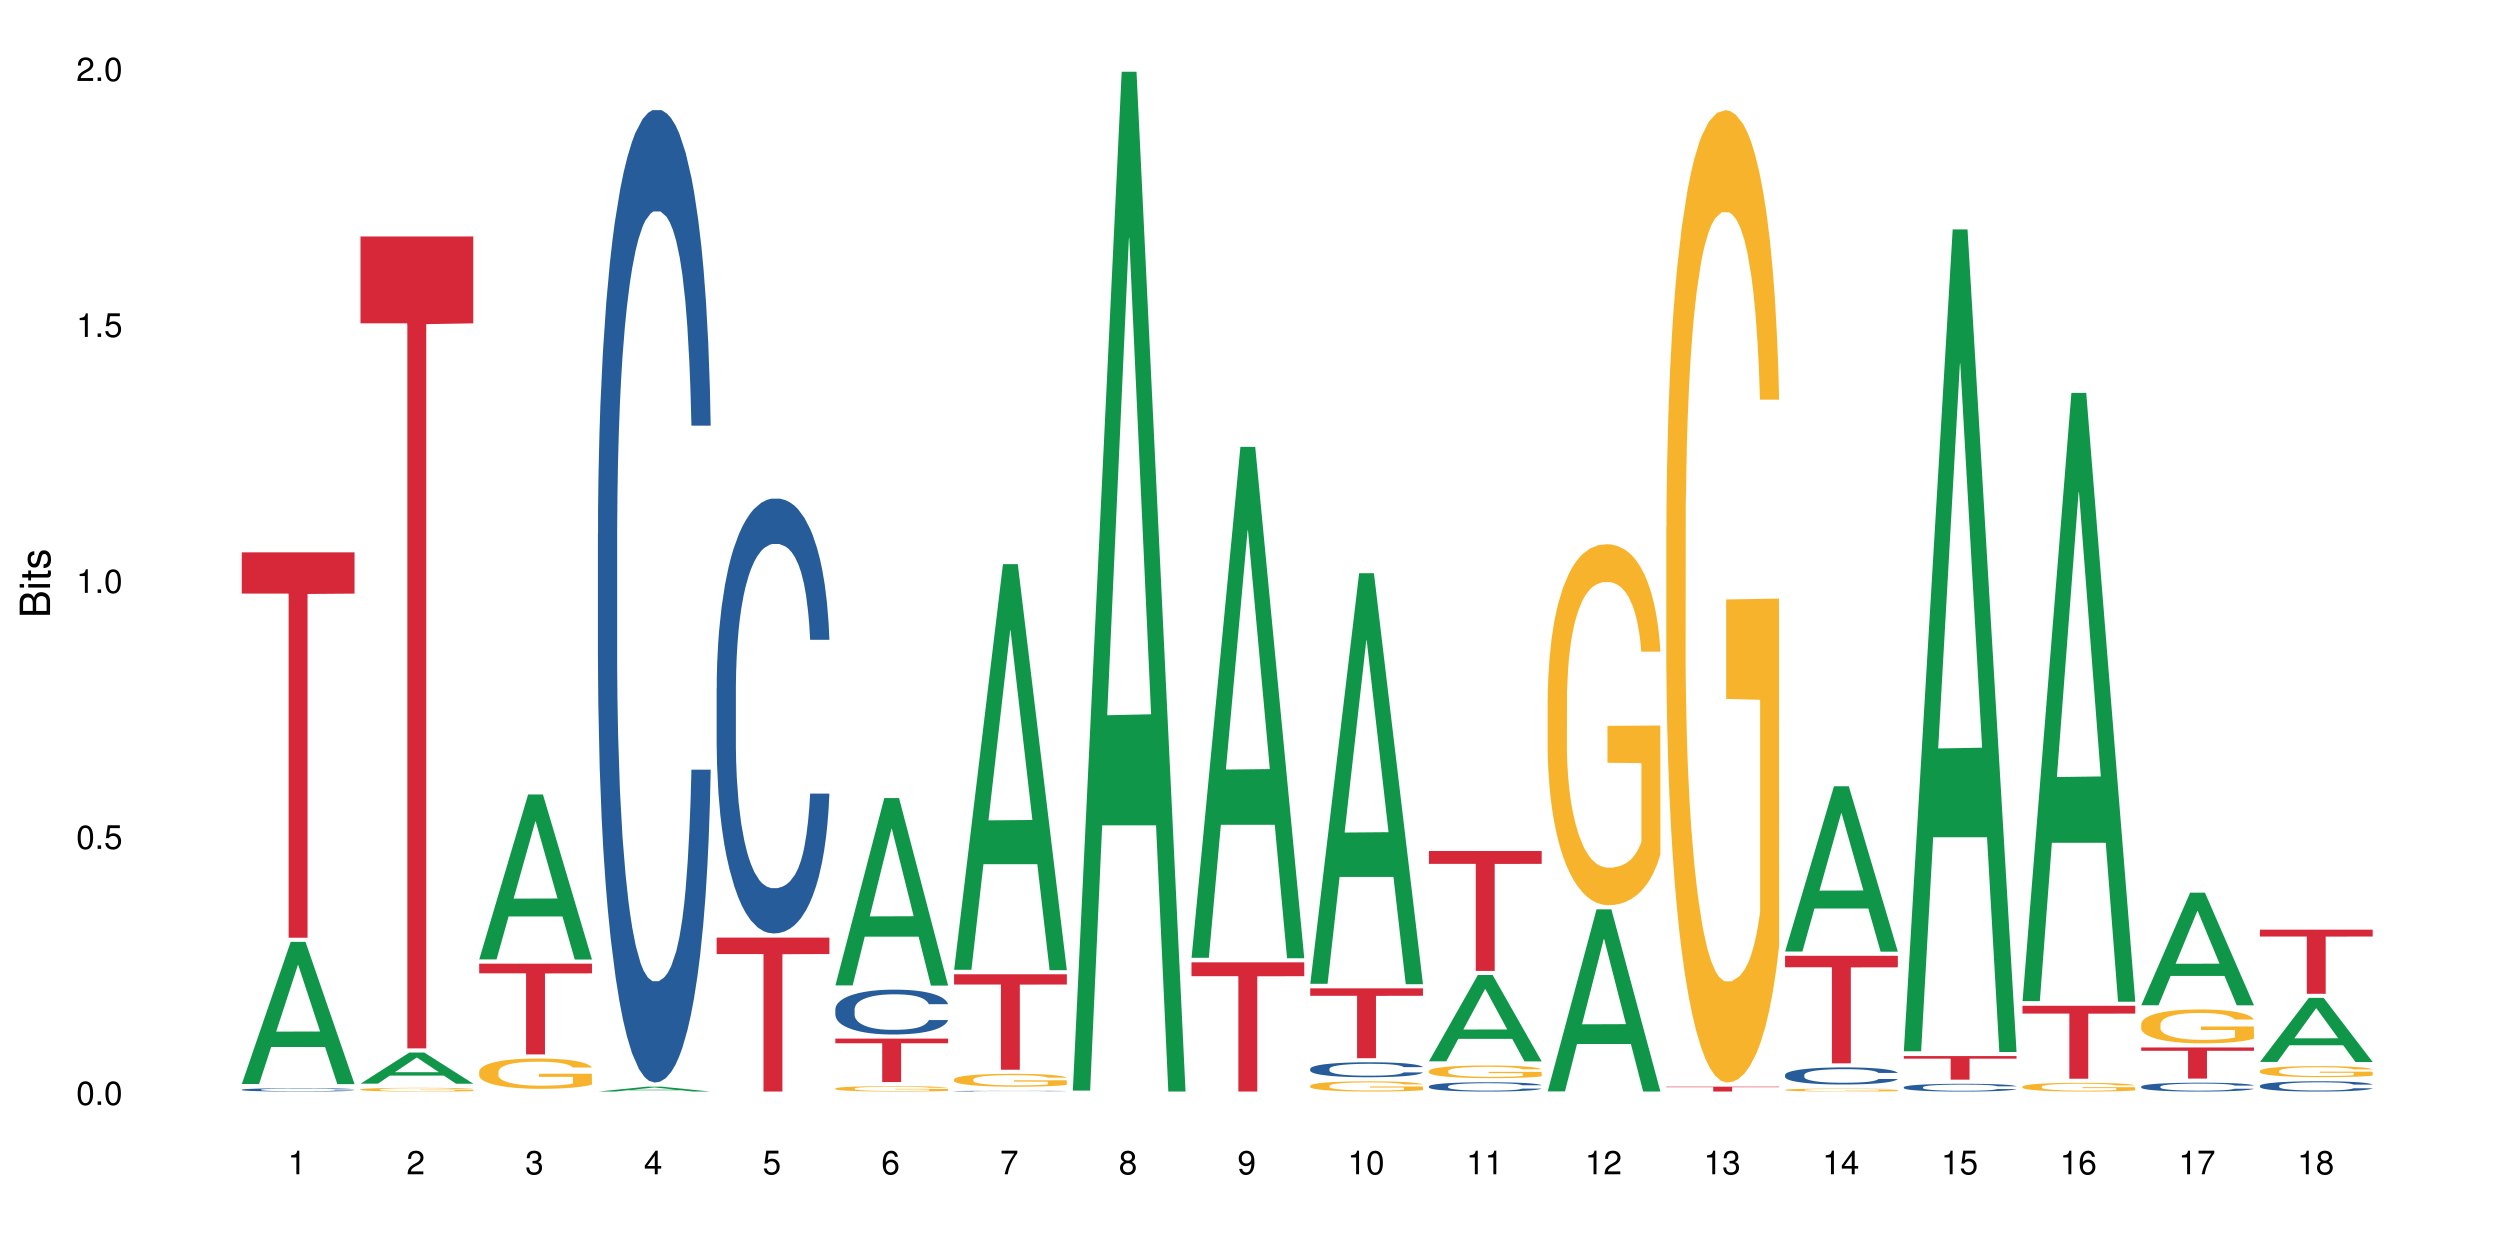 <?xml version="1.0" encoding="UTF-8"?>
<svg xmlns="http://www.w3.org/2000/svg" xmlns:xlink="http://www.w3.org/1999/xlink" width="720pt" height="360pt" viewBox="0 0 720 360" version="1.1">
<defs>
<g>
<symbol overflow="visible" id="glyph0-0">
<path style="stroke:none;" d=""/>
</symbol>
<symbol overflow="visible" id="glyph0-1">
<path style="stroke:none;" d="M 2.641 -6.797 C 2 -6.797 1.422 -6.531 1.078 -6.047 C 0.641 -5.453 0.406 -4.547 0.406 -3.297 C 0.406 -1 1.188 0.219 2.641 0.219 C 4.078 0.219 4.859 -1 4.859 -3.234 C 4.859 -4.562 4.656 -5.438 4.203 -6.047 C 3.844 -6.531 3.281 -6.797 2.641 -6.797 Z M 2.641 -6.047 C 3.547 -6.047 4 -5.125 4 -3.312 C 4 -1.375 3.562 -0.484 2.625 -0.484 C 1.734 -0.484 1.281 -1.422 1.281 -3.281 C 1.281 -5.141 1.734 -6.047 2.641 -6.047 Z M 2.641 -6.047 "/>
</symbol>
<symbol overflow="visible" id="glyph0-2">
<path style="stroke:none;" d="M 1.828 -1 L 0.828 -1 L 0.828 0 L 1.828 0 Z M 1.828 -1 "/>
</symbol>
<symbol overflow="visible" id="glyph0-3">
<path style="stroke:none;" d="M 4.562 -6.797 L 1.062 -6.797 L 0.547 -3.094 L 1.328 -3.094 C 1.719 -3.562 2.047 -3.734 2.578 -3.734 C 3.484 -3.734 4.062 -3.109 4.062 -2.094 C 4.062 -1.125 3.484 -0.531 2.578 -0.531 C 1.828 -0.531 1.375 -0.906 1.188 -1.672 L 0.328 -1.672 C 0.453 -1.109 0.547 -0.844 0.75 -0.594 C 1.125 -0.078 1.828 0.219 2.594 0.219 C 3.969 0.219 4.922 -0.781 4.922 -2.219 C 4.922 -3.562 4.031 -4.484 2.719 -4.484 C 2.25 -4.484 1.859 -4.359 1.469 -4.062 L 1.734 -5.969 L 4.562 -5.969 Z M 4.562 -6.797 "/>
</symbol>
<symbol overflow="visible" id="glyph0-4">
<path style="stroke:none;" d="M 2.484 -4.844 L 2.484 0 L 3.328 0 L 3.328 -6.797 L 2.766 -6.797 C 2.469 -5.75 2.281 -5.609 0.984 -5.453 L 0.984 -4.844 Z M 2.484 -4.844 "/>
</symbol>
<symbol overflow="visible" id="glyph0-5">
<path style="stroke:none;" d="M 4.859 -0.828 L 1.281 -0.828 C 1.359 -1.391 1.672 -1.75 2.5 -2.234 L 3.469 -2.75 C 4.406 -3.266 4.906 -3.969 4.906 -4.812 C 4.906 -5.375 4.672 -5.906 4.266 -6.266 C 3.859 -6.625 3.375 -6.797 2.719 -6.797 C 1.859 -6.797 1.219 -6.5 0.844 -5.922 C 0.609 -5.562 0.5 -5.125 0.484 -4.438 L 1.328 -4.438 C 1.359 -4.906 1.406 -5.188 1.531 -5.406 C 1.75 -5.812 2.188 -6.062 2.703 -6.062 C 3.469 -6.062 4.031 -5.516 4.031 -4.781 C 4.031 -4.25 3.719 -3.797 3.125 -3.438 L 2.234 -2.938 C 0.812 -2.141 0.406 -1.5 0.328 0 L 4.859 0 Z M 4.859 -0.828 "/>
</symbol>
<symbol overflow="visible" id="glyph0-6">
<path style="stroke:none;" d="M 2.125 -3.125 L 2.578 -3.125 C 3.516 -3.125 3.984 -2.703 3.984 -1.891 C 3.984 -1.031 3.469 -0.531 2.578 -0.531 C 1.656 -0.531 1.203 -0.984 1.156 -1.969 L 0.312 -1.969 C 0.344 -1.422 0.438 -1.078 0.609 -0.766 C 0.953 -0.109 1.625 0.219 2.547 0.219 C 3.953 0.219 4.859 -0.609 4.859 -1.906 C 4.859 -2.766 4.516 -3.25 3.703 -3.516 C 4.344 -3.766 4.656 -4.25 4.656 -4.938 C 4.656 -6.109 3.875 -6.797 2.578 -6.797 C 1.203 -6.797 0.484 -6.047 0.453 -4.609 L 1.297 -4.609 C 1.312 -5.016 1.344 -5.25 1.453 -5.453 C 1.641 -5.828 2.062 -6.062 2.594 -6.062 C 3.344 -6.062 3.797 -5.625 3.797 -4.906 C 3.797 -4.422 3.609 -4.141 3.25 -3.984 C 3.016 -3.891 2.719 -3.844 2.125 -3.844 Z M 2.125 -3.125 "/>
</symbol>
<symbol overflow="visible" id="glyph0-7">
<path style="stroke:none;" d="M 3.141 -1.625 L 3.141 0 L 3.984 0 L 3.984 -1.625 L 4.984 -1.625 L 4.984 -2.391 L 3.984 -2.391 L 3.984 -6.797 L 3.359 -6.797 L 0.266 -2.516 L 0.266 -1.625 Z M 3.141 -2.391 L 1 -2.391 L 3.141 -5.359 Z M 3.141 -2.391 "/>
</symbol>
<symbol overflow="visible" id="glyph0-8">
<path style="stroke:none;" d="M 4.781 -5.031 C 4.609 -6.141 3.891 -6.797 2.844 -6.797 C 2.094 -6.797 1.422 -6.438 1.031 -5.828 C 0.609 -5.172 0.406 -4.344 0.406 -3.094 C 0.406 -1.953 0.578 -1.234 0.984 -0.625 C 1.359 -0.078 1.953 0.219 2.703 0.219 C 3.984 0.219 4.922 -0.734 4.922 -2.078 C 4.922 -3.344 4.062 -4.234 2.844 -4.234 C 2.172 -4.234 1.641 -3.969 1.281 -3.469 C 1.281 -5.125 1.828 -6.047 2.797 -6.047 C 3.391 -6.047 3.797 -5.672 3.938 -5.031 Z M 2.734 -3.484 C 3.547 -3.484 4.062 -2.922 4.062 -2 C 4.062 -1.156 3.484 -0.531 2.703 -0.531 C 1.922 -0.531 1.328 -1.188 1.328 -2.047 C 1.328 -2.891 1.906 -3.484 2.734 -3.484 Z M 2.734 -3.484 "/>
</symbol>
<symbol overflow="visible" id="glyph0-9">
<path style="stroke:none;" d="M 4.984 -6.797 L 0.438 -6.797 L 0.438 -5.969 L 4.109 -5.969 C 2.5 -3.656 1.828 -2.234 1.328 0 L 2.219 0 C 2.594 -2.172 3.453 -4.047 4.984 -6.094 Z M 4.984 -6.797 "/>
</symbol>
<symbol overflow="visible" id="glyph0-10">
<path style="stroke:none;" d="M 3.75 -3.578 C 4.453 -4 4.688 -4.344 4.688 -4.984 C 4.688 -6.047 3.844 -6.797 2.641 -6.797 C 1.438 -6.797 0.594 -6.047 0.594 -4.984 C 0.594 -4.359 0.828 -4.016 1.516 -3.578 C 0.734 -3.203 0.359 -2.641 0.359 -1.891 C 0.359 -0.641 1.297 0.219 2.641 0.219 C 3.984 0.219 4.922 -0.641 4.922 -1.875 C 4.922 -2.641 4.531 -3.203 3.75 -3.578 Z M 2.641 -6.047 C 3.359 -6.047 3.812 -5.625 3.812 -4.969 C 3.812 -4.344 3.344 -3.922 2.641 -3.922 C 1.922 -3.922 1.453 -4.344 1.453 -4.984 C 1.453 -5.625 1.922 -6.047 2.641 -6.047 Z M 2.641 -3.203 C 3.484 -3.203 4.062 -2.672 4.062 -1.875 C 4.062 -1.062 3.484 -0.531 2.625 -0.531 C 1.797 -0.531 1.219 -1.078 1.219 -1.875 C 1.219 -2.672 1.797 -3.203 2.641 -3.203 Z M 2.641 -3.203 "/>
</symbol>
<symbol overflow="visible" id="glyph0-11">
<path style="stroke:none;" d="M 0.516 -1.547 C 0.672 -0.438 1.406 0.219 2.438 0.219 C 3.188 0.219 3.859 -0.141 4.266 -0.75 C 4.688 -1.406 4.891 -2.25 4.891 -3.484 C 4.891 -4.625 4.703 -5.359 4.312 -5.953 C 3.938 -6.5 3.344 -6.797 2.594 -6.797 C 1.297 -6.797 0.359 -5.844 0.359 -4.516 C 0.359 -3.25 1.234 -2.344 2.453 -2.344 C 3.094 -2.344 3.562 -2.578 4.016 -3.109 C 4 -1.453 3.469 -0.531 2.5 -0.531 C 1.906 -0.531 1.484 -0.906 1.359 -1.547 Z M 2.578 -6.062 C 3.375 -6.062 3.969 -5.406 3.969 -4.531 C 3.969 -3.688 3.375 -3.094 2.547 -3.094 C 1.734 -3.094 1.234 -3.672 1.234 -4.578 C 1.234 -5.438 1.797 -6.062 2.578 -6.062 Z M 2.578 -6.062 "/>
</symbol>
<symbol overflow="visible" id="glyph1-0">
<path style="stroke:none;" d=""/>
</symbol>
<symbol overflow="visible" id="glyph1-1">
<path style="stroke:none;" d="M 0 -0.953 L 0 -4.891 C 0 -5.719 -0.234 -6.344 -0.734 -6.797 C -1.188 -7.234 -1.812 -7.469 -2.5 -7.469 C -3.547 -7.469 -4.188 -7 -4.625 -5.875 C -4.984 -6.672 -5.641 -7.094 -6.531 -7.094 C -7.156 -7.094 -7.734 -6.859 -8.141 -6.391 C -8.562 -5.938 -8.75 -5.344 -8.75 -4.5 L -8.75 -0.953 Z M -4.984 -2.062 L -7.766 -2.062 L -7.766 -4.219 C -7.766 -4.844 -7.688 -5.203 -7.453 -5.5 C -7.219 -5.812 -6.859 -5.969 -6.375 -5.969 C -5.906 -5.969 -5.531 -5.812 -5.297 -5.5 C -5.062 -5.203 -4.984 -4.844 -4.984 -4.219 Z M -0.984 -2.062 L -4 -2.062 L -4 -4.781 C -4 -5.328 -3.859 -5.688 -3.578 -5.953 C -3.297 -6.219 -2.922 -6.359 -2.484 -6.359 C -2.062 -6.359 -1.688 -6.219 -1.406 -5.953 C -1.109 -5.688 -0.984 -5.328 -0.984 -4.781 Z M -0.984 -2.062 "/>
</symbol>
<symbol overflow="visible" id="glyph1-2">
<path style="stroke:none;" d="M -6.281 -1.797 L -6.281 -0.797 L 0 -0.797 L 0 -1.797 Z M -8.75 -1.797 L -8.75 -0.797 L -7.484 -0.797 L -7.484 -1.797 Z M -8.75 -1.797 "/>
</symbol>
<symbol overflow="visible" id="glyph1-3">
<path style="stroke:none;" d="M -6.281 -3.047 L -6.281 -2.016 L -8.016 -2.016 L -8.016 -1.016 L -6.281 -1.016 L -6.281 -0.172 L -5.469 -0.172 L -5.469 -1.016 L -0.719 -1.016 C -0.078 -1.016 0.281 -1.453 0.281 -2.234 C 0.281 -2.469 0.25 -2.719 0.188 -3.047 L -0.641 -3.047 C -0.609 -2.922 -0.594 -2.766 -0.594 -2.562 C -0.594 -2.141 -0.719 -2.016 -1.156 -2.016 L -5.469 -2.016 L -5.469 -3.047 Z M -6.281 -3.047 "/>
</symbol>
<symbol overflow="visible" id="glyph1-4">
<path style="stroke:none;" d="M -4.531 -5.25 C -5.766 -5.25 -6.469 -4.422 -6.469 -2.969 C -6.469 -1.516 -5.719 -0.562 -4.547 -0.562 C -3.562 -0.562 -3.094 -1.062 -2.734 -2.562 L -2.516 -3.484 C -2.344 -4.188 -2.094 -4.469 -1.625 -4.469 C -1.047 -4.469 -0.641 -3.875 -0.641 -3 C -0.641 -2.453 -0.797 -2 -1.062 -1.75 C -1.25 -1.594 -1.422 -1.531 -1.875 -1.469 L -1.875 -0.406 C -0.422 -0.453 0.281 -1.266 0.281 -2.922 C 0.281 -4.5 -0.5 -5.516 -1.719 -5.516 C -2.656 -5.516 -3.172 -4.984 -3.469 -3.734 L -3.703 -2.766 C -3.891 -1.953 -4.156 -1.609 -4.594 -1.609 C -5.172 -1.609 -5.547 -2.125 -5.547 -2.938 C -5.547 -3.75 -5.203 -4.172 -4.531 -4.203 Z M -4.531 -5.25 "/>
</symbol>
</g>
</defs>
<g id="surface116339">
<rect x="0" y="0" width="720" height="360" style="fill:rgb(100%,100%,100%);fill-opacity:1;stroke:none;"/>
<path style=" stroke:none;fill-rule:nonzero;fill:rgb(6.275%,58.824%,28.235%);fill-opacity:1;" d="M 69.629 312.188 L 69.664 312.148 L 83.719 271.254 L 87.984 271.254 L 102.109 312.227 L 97.148 312.227 L 93.609 301.531 L 78.098 301.531 L 74.625 312.188 L 69.629 312.188 L 79.59 297.105 L 92.184 297.07 L 85.902 277.945 L 85.836 277.91 L 85.766 278.023 L 79.555 297.07 L 79.59 297.105 Z M 69.629 312.188 "/>
<path style=" stroke:none;fill-rule:nonzero;fill:rgb(14.51%,36.078%,60%);fill-opacity:1;" d="M 69.629 313.824 L 69.668 313.824 L 69.668 313.805 L 69.789 313.77 L 70.066 313.727 L 70.344 313.699 L 71.055 313.648 L 72.047 313.598 L 73.074 313.559 L 73.828 313.535 L 74.5 313.52 L 76.047 313.484 L 77.035 313.469 L 78.105 313.453 L 79.414 313.438 L 80.363 313.43 L 82.504 313.414 L 84.086 313.41 L 85.316 313.406 L 87.969 313.406 L 89.555 313.41 L 90.703 313.414 L 91.969 313.422 L 93.039 313.43 L 94.902 313.449 L 96.562 313.473 L 97.316 313.488 L 98.504 313.516 L 99.418 313.543 L 100.051 313.566 L 100.762 313.598 L 101.398 313.637 L 101.871 313.684 L 102.109 313.719 L 96.562 313.719 L 96.285 313.684 L 95.969 313.656 L 95.375 313.621 L 94.781 313.594 L 93.949 313.57 L 93.199 313.555 L 92.168 313.535 L 91.258 313.527 L 90.305 313.52 L 89.395 313.512 L 87.652 313.508 L 84.879 313.508 L 83.336 313.516 L 82.504 313.523 L 81.312 313.535 L 80.484 313.547 L 79.492 313.562 L 78.82 313.578 L 77.988 313.602 L 77.395 313.621 L 76.719 313.652 L 76.324 313.672 L 75.969 313.699 L 75.648 313.727 L 75.414 313.758 L 75.254 313.789 L 75.176 313.82 L 75.176 313.957 L 75.254 313.988 L 75.453 314.027 L 75.969 314.082 L 76.719 314.129 L 77.59 314.164 L 78.422 314.191 L 78.898 314.203 L 79.531 314.219 L 80.523 314.234 L 81.949 314.254 L 82.781 314.258 L 84.047 314.266 L 85.355 314.27 L 87.098 314.27 L 88.641 314.266 L 89.672 314.262 L 90.742 314.254 L 92.207 314.242 L 93.117 314.227 L 93.91 314.211 L 94.504 314.191 L 94.902 314.18 L 95.496 314.152 L 95.969 314.121 L 96.328 314.09 L 96.562 314.059 L 102.109 314.059 L 101.871 314.098 L 101.516 314.129 L 101.16 314.156 L 100.605 314.188 L 99.973 314.215 L 99.059 314.246 L 98.309 314.266 L 97.316 314.285 L 96.406 314.305 L 95.414 314.32 L 93.949 314.336 L 93 314.344 L 91.969 314.352 L 90.742 314.359 L 89.195 314.367 L 87.531 314.371 L 85.988 314.371 L 84.324 314.367 L 83.098 314.367 L 81.473 314.359 L 79.453 314.34 L 77.988 314.324 L 76.84 314.309 L 75.848 314.289 L 74.738 314.266 L 73.312 314.227 L 72.441 314.199 L 71.848 314.172 L 71.176 314.141 L 70.699 314.109 L 70.145 314.059 L 69.75 313.996 L 69.629 313.949 Z M 69.629 313.824 "/>
<path style=" stroke:none;fill-rule:nonzero;fill:rgb(83.922%,15.686%,22.353%);fill-opacity:1;" d="M 69.629 159.078 L 102.109 159.078 L 102.109 170.961 L 88.574 171.066 L 88.574 270.074 L 83.125 270.074 L 83.125 171.168 L 83.047 170.961 L 69.629 170.961 Z M 69.629 159.078 "/>
<path style=" stroke:none;fill-rule:nonzero;fill:rgb(6.275%,58.824%,28.235%);fill-opacity:1;" d="M 103.82 312.102 L 103.855 312.094 L 117.906 303.121 L 122.176 303.121 L 136.301 312.109 L 131.336 312.109 L 127.797 309.766 L 112.285 309.766 L 108.816 312.102 L 103.82 312.102 L 113.777 308.793 L 126.375 308.785 L 120.094 304.59 L 120.023 304.582 L 119.957 304.605 L 113.742 308.785 L 113.777 308.793 Z M 103.82 312.102 "/>
<path style=" stroke:none;fill-rule:nonzero;fill:rgb(96.863%,70.196%,16.863%);fill-opacity:1;" d="M 103.82 313.754 L 103.859 313.754 L 103.859 313.73 L 104.016 313.688 L 104.414 313.625 L 104.93 313.578 L 105.484 313.535 L 105.84 313.516 L 106.434 313.488 L 106.949 313.465 L 108.254 313.422 L 109.918 313.379 L 110.832 313.363 L 111.859 313.344 L 113.324 313.324 L 114 313.32 L 116.059 313.305 L 118.395 313.293 L 120.969 313.289 L 122.16 313.293 L 123.781 313.297 L 126 313.305 L 127.27 313.316 L 128.258 313.324 L 129.289 313.34 L 130.555 313.359 L 131.746 313.383 L 132.695 313.406 L 133.645 313.434 L 134.438 313.469 L 135.109 313.5 L 135.707 313.543 L 136.062 313.578 L 136.301 313.613 L 130.793 313.613 L 130.477 313.578 L 130.121 313.551 L 129.527 313.52 L 128.934 313.496 L 128.34 313.477 L 127.23 313.449 L 126.277 313.434 L 125.09 313.422 L 123.941 313.41 L 122.633 313.406 L 121.844 313.402 L 119.742 313.402 L 117.84 313.41 L 116.73 313.418 L 115.941 313.426 L 114.832 313.441 L 114.156 313.453 L 113.762 313.461 L 112.574 313.492 L 111.781 313.52 L 111.344 313.539 L 110.789 313.566 L 110.395 313.594 L 109.957 313.633 L 109.723 313.664 L 109.402 313.73 L 109.363 313.906 L 109.484 313.945 L 109.723 313.984 L 110.039 314.02 L 110.512 314.059 L 110.988 314.086 L 111.82 314.125 L 112.535 314.152 L 113.09 314.168 L 114.156 314.195 L 114.594 314.203 L 115.621 314.223 L 116.691 314.234 L 118 314.246 L 118.988 314.254 L 120.574 314.258 L 122.594 314.258 L 124.973 314.254 L 126.477 314.246 L 127.508 314.238 L 128.18 314.23 L 129.012 314.219 L 129.605 314.207 L 130.16 314.199 L 130.832 314.18 L 130.832 313.945 L 121.051 313.945 L 121.051 313.832 L 136.262 313.832 L 136.301 314.219 L 135.469 314.246 L 134.438 314.27 L 133.449 314.289 L 132.418 314.309 L 130.953 314.328 L 129.766 314.34 L 127.941 314.352 L 126.277 314.359 L 124.535 314.367 L 122.992 314.371 L 121.168 314.371 L 119.543 314.367 L 117.801 314.363 L 116.414 314.355 L 115.148 314.344 L 113.879 314.332 L 112.297 314.312 L 111.266 314.293 L 110.195 314.273 L 109.125 314.25 L 108.176 314.223 L 107.543 314.203 L 106.91 314.18 L 106.234 314.148 L 105.602 314.113 L 105.125 314.086 L 104.691 314.051 L 104.375 314.016 L 104.059 313.973 L 103.898 313.938 L 103.82 313.906 Z M 103.82 313.754 "/>
<path style=" stroke:none;fill-rule:nonzero;fill:rgb(83.922%,15.686%,22.353%);fill-opacity:1;" d="M 103.82 68.098 L 136.301 68.098 L 136.301 93.129 L 122.762 93.352 L 122.762 301.941 L 117.316 301.941 L 117.316 93.57 L 117.238 93.129 L 103.82 93.129 Z M 103.82 68.098 "/>
<path style=" stroke:none;fill-rule:nonzero;fill:rgb(6.275%,58.824%,28.235%);fill-opacity:1;" d="M 138.008 276.305 L 138.043 276.258 L 152.098 228.812 L 156.367 228.812 L 170.488 276.348 L 165.527 276.348 L 161.988 263.938 L 146.477 263.938 L 143.008 276.305 L 138.008 276.305 L 147.969 258.805 L 160.566 258.762 L 154.285 236.578 L 154.215 236.531 L 154.145 236.668 L 147.934 258.762 L 147.969 258.805 Z M 138.008 276.305 "/>
<path style=" stroke:none;fill-rule:nonzero;fill:rgb(96.863%,70.196%,16.863%);fill-opacity:1;" d="M 138.008 308.594 L 138.047 308.586 L 138.047 308.426 L 138.207 308.066 L 138.602 307.574 L 139.117 307.168 L 139.672 306.848 L 140.027 306.68 L 140.625 306.441 L 141.137 306.266 L 142.445 305.906 L 144.109 305.574 L 145.02 305.43 L 146.051 305.293 L 147.516 305.145 L 148.188 305.086 L 150.25 304.961 L 152.586 304.879 L 155.16 304.855 L 156.348 304.863 L 157.973 304.895 L 160.191 304.984 L 161.457 305.062 L 162.449 305.145 L 163.477 305.246 L 164.746 305.406 L 165.934 305.598 L 166.887 305.789 L 167.836 306.027 L 168.629 306.281 L 169.301 306.562 L 169.895 306.895 L 170.25 307.176 L 170.488 307.453 L 164.984 307.453 L 164.668 307.176 L 164.309 306.961 L 163.715 306.695 L 163.121 306.504 L 162.527 306.355 L 161.418 306.148 L 160.469 306.02 L 159.281 305.906 L 158.133 305.836 L 156.824 305.789 L 156.031 305.773 L 153.934 305.773 L 152.031 305.828 L 150.922 305.891 L 150.129 305.957 L 149.02 306.074 L 148.348 306.172 L 147.953 306.234 L 146.762 306.48 L 145.969 306.703 L 145.535 306.855 L 144.98 307.094 L 144.586 307.309 L 144.148 307.629 L 143.91 307.867 L 143.594 308.41 L 143.555 309.844 L 143.672 310.145 L 143.91 310.473 L 144.227 310.758 L 144.703 311.062 L 145.18 311.293 L 146.012 311.602 L 146.723 311.809 L 147.277 311.945 L 148.348 312.16 L 148.781 312.23 L 149.812 312.375 L 150.883 312.488 L 152.191 312.582 L 153.18 312.629 L 154.766 312.672 L 156.785 312.672 L 159.16 312.621 L 160.668 312.559 L 161.695 312.496 L 162.371 312.438 L 163.199 312.352 L 163.797 312.273 L 164.352 312.184 L 165.023 312.051 L 165.023 310.145 L 155.238 310.137 L 155.238 309.246 L 170.449 309.238 L 170.488 312.352 L 169.656 312.566 L 168.629 312.773 L 167.637 312.934 L 166.609 313.07 L 165.141 313.219 L 163.953 313.316 L 162.133 313.426 L 160.469 313.5 L 158.727 313.547 L 157.18 313.57 L 155.359 313.578 L 153.734 313.562 L 151.992 313.516 L 150.605 313.449 L 149.336 313.371 L 148.07 313.27 L 146.484 313.102 L 145.457 312.965 L 144.387 312.797 L 143.316 312.598 L 142.367 312.383 L 141.73 312.215 L 141.098 312.023 L 140.426 311.785 L 139.793 311.516 L 139.316 311.27 L 138.879 310.988 L 138.562 310.727 L 138.246 310.367 L 138.09 310.082 L 138.008 309.836 Z M 138.008 308.594 "/>
<path style=" stroke:none;fill-rule:nonzero;fill:rgb(83.922%,15.686%,22.353%);fill-opacity:1;" d="M 138.008 277.527 L 170.488 277.527 L 170.488 280.328 L 156.953 280.352 L 156.953 303.676 L 151.508 303.676 L 151.508 280.375 L 151.426 280.328 L 138.008 280.328 Z M 138.008 277.527 "/>
<path style=" stroke:none;fill-rule:nonzero;fill:rgb(6.275%,58.824%,28.235%);fill-opacity:1;" d="M 172.199 314.371 L 172.234 314.367 L 186.289 312.957 L 190.555 312.957 L 204.68 314.371 L 199.719 314.371 L 196.176 314 L 180.664 314 L 177.195 314.371 L 172.199 314.371 L 182.156 313.848 L 194.754 313.848 L 188.473 313.188 L 188.406 313.188 L 188.336 313.191 L 182.125 313.848 L 182.156 313.848 Z M 172.199 314.371 "/>
<path style=" stroke:none;fill-rule:nonzero;fill:rgb(14.51%,36.078%,60%);fill-opacity:1;" d="M 172.199 153.574 L 172.238 153.316 L 172.238 147.172 L 172.355 137.445 L 172.633 125.156 L 172.91 116.711 L 173.625 101.605 L 174.613 87.016 L 175.645 75.75 L 176.398 69.094 L 177.07 63.973 L 178.617 54.504 L 179.605 49.641 L 180.676 45.285 L 181.984 40.934 L 182.934 38.375 L 185.07 34.277 L 186.656 32.488 L 187.883 31.719 L 190.539 31.719 L 192.121 32.742 L 193.273 34.023 L 194.539 36.07 L 195.609 38.375 L 197.469 44.008 L 199.133 51.176 L 199.887 55.27 L 201.074 63.207 L 201.984 70.887 L 202.621 77.543 L 203.332 87.016 L 203.965 98.535 L 204.441 111.59 L 204.68 122.598 L 199.133 122.598 L 198.855 112.359 L 198.539 104.422 L 197.945 93.926 L 197.352 86.504 L 196.52 79.078 L 195.766 74.215 L 194.738 69.352 L 193.824 66.277 L 192.875 63.973 L 191.965 62.438 L 190.223 60.902 L 188.203 60.902 L 187.449 61.414 L 185.902 63.461 L 185.07 65.254 L 183.883 68.84 L 183.051 72.168 L 182.062 77.285 L 181.387 81.637 L 180.555 88.293 L 179.961 94.184 L 179.289 102.629 L 178.895 109.031 L 178.535 116.199 L 178.219 124.645 L 177.98 133.605 L 177.824 143.078 L 177.746 152.293 L 177.746 191.973 L 177.824 201.188 L 178.023 211.941 L 178.535 227.555 L 179.289 241.125 L 180.16 251.875 L 180.992 259.555 L 181.469 263.141 L 182.102 267.234 L 183.09 272.355 L 184.52 277.477 L 185.348 279.523 L 186.617 281.57 L 187.926 282.594 L 189.668 282.594 L 191.211 281.57 L 192.242 280.293 L 193.312 278.242 L 194.777 273.891 L 195.688 269.797 L 196.48 264.93 L 197.074 260.066 L 197.469 255.973 L 198.062 248.035 L 198.539 239.332 L 198.895 230.371 L 199.133 221.668 L 204.68 221.668 L 204.441 231.906 L 204.086 241.891 L 203.73 249.316 L 203.176 258.277 L 202.539 266.211 L 201.629 275.172 L 200.875 281.059 L 199.887 287.457 L 198.977 292.324 L 197.984 296.676 L 196.52 301.793 L 195.57 304.355 L 194.539 306.66 L 193.312 308.707 L 191.766 310.5 L 190.102 311.523 L 188.559 311.777 L 186.895 311.266 L 185.668 310.242 L 184.043 307.938 L 182.023 303.332 L 180.555 298.469 L 179.406 293.602 L 178.418 288.484 L 177.309 281.57 L 175.883 270.309 L 175.012 261.602 L 174.418 254.434 L 173.742 244.453 L 173.27 235.492 L 172.715 221.156 L 172.316 202.98 L 172.199 188.902 Z M 172.199 153.574 "/>
<path style=" stroke:none;fill-rule:nonzero;fill:rgb(14.51%,36.078%,60%);fill-opacity:1;" d="M 206.391 198.105 L 206.43 197.992 L 206.43 195.246 L 206.547 190.895 L 206.824 185.402 L 207.102 181.625 L 207.816 174.871 L 208.805 168.348 L 209.836 163.312 L 210.586 160.336 L 211.262 158.047 L 212.805 153.812 L 213.797 151.637 L 214.867 149.691 L 216.172 147.746 L 217.125 146.602 L 219.262 144.77 L 220.848 143.969 L 222.074 143.625 L 224.727 143.625 L 226.312 144.082 L 227.461 144.656 L 228.73 145.57 L 229.797 146.602 L 231.66 149.121 L 233.324 152.324 L 234.078 154.156 L 235.266 157.703 L 236.176 161.137 L 236.809 164.113 L 237.523 168.348 L 238.156 173.496 L 238.633 179.336 L 238.867 184.258 L 233.324 184.258 L 233.047 179.68 L 232.73 176.129 L 232.137 171.438 L 231.543 168.117 L 230.711 164.801 L 229.957 162.625 L 228.926 160.449 L 228.016 159.078 L 227.066 158.047 L 226.152 157.359 L 224.41 156.672 L 222.391 156.672 L 221.637 156.902 L 220.094 157.816 L 219.262 158.617 L 218.074 160.223 L 217.242 161.711 L 216.25 164 L 215.578 165.945 L 214.746 168.918 L 214.152 171.551 L 213.48 175.328 L 213.082 178.191 L 212.727 181.395 L 212.41 185.172 L 212.172 189.18 L 212.012 193.414 L 211.934 197.535 L 211.934 215.273 L 212.012 219.395 L 212.211 224.199 L 212.727 231.184 L 213.48 237.25 L 214.352 242.055 L 215.184 245.488 L 215.656 247.094 L 216.293 248.922 L 217.281 251.211 L 218.707 253.5 L 219.539 254.418 L 220.809 255.332 L 222.113 255.789 L 223.855 255.789 L 225.402 255.332 L 226.43 254.762 L 227.5 253.844 L 228.965 251.898 L 229.879 250.066 L 230.668 247.895 L 231.266 245.719 L 231.66 243.887 L 232.254 240.34 L 232.73 236.449 L 233.086 232.441 L 233.324 228.551 L 238.867 228.551 L 238.633 233.129 L 238.273 237.594 L 237.918 240.91 L 237.363 244.918 L 236.73 248.465 L 235.82 252.473 L 235.066 255.105 L 234.078 257.965 L 233.164 260.141 L 232.176 262.086 L 230.711 264.375 L 229.758 265.52 L 228.73 266.551 L 227.5 267.465 L 225.957 268.266 L 224.293 268.723 L 222.746 268.84 L 221.086 268.609 L 219.855 268.152 L 218.23 267.121 L 216.211 265.062 L 214.746 262.887 L 213.598 260.711 L 212.609 258.422 L 211.5 255.332 L 210.074 250.297 L 209.199 246.406 L 208.605 243.199 L 207.934 238.738 L 207.457 234.73 L 206.902 228.32 L 206.508 220.195 L 206.391 213.898 Z M 206.391 198.105 "/>
<path style=" stroke:none;fill-rule:nonzero;fill:rgb(83.922%,15.686%,22.353%);fill-opacity:1;" d="M 206.391 270.02 L 238.867 270.02 L 238.867 274.766 L 225.332 274.809 L 225.332 314.371 L 219.887 314.371 L 219.887 274.848 L 219.809 274.766 L 206.391 274.766 Z M 206.391 270.02 "/>
<path style=" stroke:none;fill-rule:nonzero;fill:rgb(6.275%,58.824%,28.235%);fill-opacity:1;" d="M 240.578 283.797 L 240.613 283.746 L 254.668 229.852 L 258.934 229.852 L 273.059 283.848 L 268.098 283.848 L 264.559 269.754 L 249.047 269.754 L 245.574 283.797 L 240.578 283.797 L 250.539 263.922 L 263.133 263.871 L 256.852 238.672 L 256.785 238.621 L 256.715 238.773 L 250.504 263.871 L 250.539 263.922 Z M 240.578 283.797 "/>
<path style=" stroke:none;fill-rule:nonzero;fill:rgb(14.51%,36.078%,60%);fill-opacity:1;" d="M 240.578 290.645 L 240.617 290.633 L 240.617 290.348 L 240.738 289.898 L 241.016 289.332 L 241.293 288.945 L 242.004 288.246 L 242.996 287.574 L 244.023 287.055 L 244.777 286.75 L 245.449 286.512 L 246.996 286.078 L 247.984 285.852 L 249.055 285.652 L 250.363 285.453 L 251.312 285.332 L 253.453 285.145 L 255.035 285.062 L 256.266 285.027 L 258.918 285.027 L 260.504 285.074 L 261.652 285.133 L 262.918 285.227 L 263.988 285.332 L 265.852 285.594 L 267.512 285.922 L 268.266 286.113 L 269.453 286.477 L 270.367 286.832 L 271 287.141 L 271.711 287.574 L 272.348 288.105 L 272.82 288.707 L 273.059 289.215 L 267.512 289.215 L 267.234 288.742 L 266.918 288.379 L 266.324 287.895 L 265.73 287.551 L 264.898 287.211 L 264.148 286.984 L 263.117 286.762 L 262.207 286.621 L 261.254 286.512 L 260.344 286.441 L 258.602 286.371 L 256.582 286.371 L 255.828 286.395 L 254.285 286.488 L 253.453 286.574 L 252.262 286.738 L 251.434 286.891 L 250.441 287.129 L 249.77 287.328 L 248.938 287.633 L 248.344 287.906 L 247.668 288.297 L 247.273 288.59 L 246.918 288.922 L 246.598 289.309 L 246.363 289.723 L 246.203 290.16 L 246.125 290.586 L 246.125 292.414 L 246.203 292.836 L 246.402 293.332 L 246.918 294.055 L 247.668 294.68 L 248.539 295.176 L 249.371 295.527 L 249.848 295.691 L 250.48 295.883 L 251.473 296.117 L 252.898 296.355 L 253.73 296.449 L 254.996 296.543 L 256.305 296.59 L 258.047 296.59 L 259.59 296.543 L 260.621 296.484 L 261.691 296.391 L 263.156 296.188 L 264.066 296 L 264.859 295.777 L 265.453 295.551 L 265.852 295.363 L 266.445 294.996 L 266.918 294.598 L 267.277 294.184 L 267.512 293.781 L 273.059 293.781 L 272.82 294.254 L 272.465 294.715 L 272.109 295.055 L 271.555 295.469 L 270.922 295.836 L 270.008 296.246 L 269.258 296.52 L 268.266 296.812 L 267.355 297.039 L 266.363 297.238 L 264.898 297.477 L 263.949 297.594 L 262.918 297.699 L 261.691 297.793 L 260.145 297.875 L 258.48 297.922 L 256.938 297.934 L 255.273 297.91 L 254.047 297.863 L 252.422 297.758 L 250.402 297.547 L 248.938 297.32 L 247.789 297.098 L 246.797 296.859 L 245.688 296.543 L 244.262 296.023 L 243.391 295.621 L 242.797 295.293 L 242.125 294.832 L 241.648 294.418 L 241.094 293.758 L 240.699 292.922 L 240.578 292.27 Z M 240.578 290.645 "/>
<path style=" stroke:none;fill-rule:nonzero;fill:rgb(96.863%,70.196%,16.863%);fill-opacity:1;" d="M 240.578 313.48 L 240.617 313.477 L 240.617 313.449 L 240.777 313.387 L 241.172 313.297 L 241.688 313.223 L 242.242 313.168 L 242.598 313.137 L 243.191 313.094 L 243.707 313.062 L 245.016 313 L 246.68 312.938 L 247.59 312.914 L 248.621 312.891 L 250.086 312.863 L 250.758 312.852 L 252.816 312.828 L 255.156 312.816 L 257.73 312.812 L 258.918 312.812 L 260.543 312.816 L 262.762 312.832 L 264.027 312.848 L 265.02 312.863 L 266.047 312.879 L 267.316 312.91 L 268.504 312.945 L 269.453 312.977 L 270.406 313.02 L 271.195 313.066 L 271.871 313.117 L 272.465 313.176 L 272.82 313.227 L 273.059 313.273 L 267.555 313.273 L 267.234 313.227 L 266.879 313.188 L 266.285 313.141 L 265.691 313.105 L 265.098 313.078 L 263.988 313.043 L 263.039 313.02 L 261.848 313 L 260.699 312.984 L 259.395 312.977 L 256.5 312.977 L 254.602 312.984 L 253.492 312.996 L 252.699 313.008 L 251.59 313.027 L 250.918 313.047 L 250.52 313.059 L 249.332 313.102 L 248.539 313.141 L 248.105 313.168 L 247.551 313.211 L 247.152 313.25 L 246.719 313.305 L 246.48 313.348 L 246.164 313.445 L 246.125 313.703 L 246.242 313.758 L 246.48 313.816 L 246.797 313.867 L 247.273 313.922 L 247.746 313.961 L 248.578 314.016 L 249.293 314.055 L 249.848 314.078 L 250.918 314.117 L 251.352 314.129 L 252.383 314.156 L 253.453 314.176 L 254.758 314.191 L 255.75 314.199 L 257.332 314.207 L 259.355 314.207 L 261.73 314.199 L 263.234 314.188 L 264.266 314.176 L 264.938 314.168 L 265.77 314.152 L 266.363 314.137 L 266.918 314.121 L 267.594 314.098 L 267.594 313.758 L 257.809 313.754 L 257.809 313.598 L 273.02 313.594 L 273.059 314.152 L 272.227 314.191 L 271.195 314.227 L 270.207 314.254 L 269.176 314.281 L 267.711 314.305 L 266.523 314.324 L 264.699 314.344 L 263.039 314.355 L 261.293 314.363 L 259.75 314.371 L 257.93 314.371 L 256.305 314.367 L 254.562 314.359 L 253.176 314.348 L 251.906 314.332 L 250.641 314.316 L 249.055 314.285 L 248.023 314.262 L 246.957 314.23 L 245.887 314.195 L 244.938 314.156 L 244.301 314.129 L 243.668 314.094 L 242.996 314.051 L 242.359 314 L 241.887 313.957 L 241.449 313.906 L 241.133 313.859 L 240.816 313.797 L 240.656 313.746 L 240.578 313.703 Z M 240.578 313.48 "/>
<path style=" stroke:none;fill-rule:nonzero;fill:rgb(83.922%,15.686%,22.353%);fill-opacity:1;" d="M 240.578 299.113 L 273.059 299.113 L 273.059 300.453 L 259.523 300.465 L 259.523 311.633 L 254.074 311.633 L 254.074 300.477 L 253.996 300.453 L 240.578 300.453 Z M 240.578 299.113 "/>
<path style=" stroke:none;fill-rule:nonzero;fill:rgb(6.275%,58.824%,28.235%);fill-opacity:1;" d="M 274.77 279.309 L 274.805 279.199 L 288.855 162.465 L 293.125 162.465 L 307.25 279.418 L 302.285 279.418 L 298.746 248.891 L 283.234 248.891 L 279.766 279.309 L 274.77 279.309 L 284.727 236.262 L 297.324 236.152 L 291.043 181.57 L 290.973 181.461 L 290.906 181.793 L 284.691 236.152 L 284.727 236.262 Z M 274.77 279.309 "/>
<path style=" stroke:none;fill-rule:nonzero;fill:rgb(14.51%,36.078%,60%);fill-opacity:1;" d="M 274.77 314.246 L 274.809 314.246 L 274.809 314.242 L 274.926 314.234 L 275.48 314.219 L 276.195 314.207 L 277.184 314.195 L 278.215 314.188 L 278.969 314.18 L 279.641 314.176 L 281.184 314.172 L 282.176 314.168 L 283.246 314.164 L 284.551 314.16 L 285.504 314.156 L 287.641 314.152 L 295.84 314.152 L 297.109 314.156 L 298.18 314.156 L 300.039 314.16 L 301.703 314.168 L 302.457 314.172 L 303.645 314.176 L 304.555 314.184 L 305.188 314.188 L 305.902 314.195 L 306.535 314.203 L 307.012 314.215 L 307.25 314.223 L 301.703 314.223 L 301.426 314.215 L 301.109 314.207 L 300.516 314.199 L 299.922 314.195 L 299.09 314.188 L 298.336 314.184 L 297.305 314.18 L 296.395 314.18 L 295.445 314.176 L 288.473 314.176 L 287.641 314.18 L 286.453 314.18 L 285.621 314.184 L 284.633 314.188 L 283.957 314.191 L 283.125 314.195 L 282.531 314.199 L 281.859 314.207 L 281.461 314.211 L 281.105 314.219 L 280.789 314.227 L 280.551 314.23 L 280.395 314.238 L 280.312 314.246 L 280.312 314.277 L 280.395 314.285 L 280.59 314.293 L 281.105 314.305 L 281.859 314.316 L 282.73 314.324 L 283.562 314.328 L 284.039 314.332 L 284.672 314.336 L 285.66 314.34 L 287.086 314.344 L 287.918 314.344 L 289.188 314.348 L 294.812 314.348 L 295.879 314.344 L 297.348 314.34 L 298.258 314.34 L 299.051 314.336 L 299.645 314.332 L 300.039 314.328 L 300.633 314.32 L 301.109 314.312 L 301.465 314.309 L 301.703 314.301 L 307.25 314.301 L 307.012 314.309 L 306.656 314.316 L 306.297 314.32 L 305.742 314.328 L 305.109 314.336 L 304.199 314.344 L 303.445 314.348 L 302.457 314.352 L 301.543 314.355 L 300.555 314.359 L 299.09 314.363 L 298.137 314.363 L 297.109 314.367 L 295.879 314.367 L 294.336 314.371 L 288.234 314.371 L 286.613 314.367 L 284.59 314.363 L 283.125 314.359 L 281.977 314.355 L 280.988 314.352 L 279.879 314.348 L 278.453 314.34 L 277.582 314.332 L 276.988 314.324 L 276.312 314.316 L 275.836 314.312 L 275.285 314.301 L 274.887 314.285 L 274.77 314.273 Z M 274.77 314.246 "/>
<path style=" stroke:none;fill-rule:nonzero;fill:rgb(96.863%,70.196%,16.863%);fill-opacity:1;" d="M 274.77 310.848 L 274.809 310.848 L 274.809 310.777 L 274.965 310.625 L 275.363 310.414 L 275.879 310.242 L 276.434 310.105 L 276.789 310.035 L 277.383 309.934 L 277.898 309.859 L 279.203 309.707 L 280.867 309.562 L 281.781 309.504 L 282.809 309.445 L 284.273 309.383 L 284.949 309.355 L 287.008 309.305 L 289.344 309.27 L 291.918 309.258 L 293.109 309.262 L 294.73 309.277 L 296.949 309.312 L 298.219 309.348 L 299.207 309.383 L 300.238 309.426 L 301.504 309.492 L 302.695 309.574 L 303.645 309.656 L 304.594 309.758 L 305.387 309.867 L 306.059 309.984 L 306.656 310.129 L 307.012 310.246 L 307.25 310.363 L 301.742 310.363 L 301.426 310.246 L 301.07 310.156 L 300.477 310.043 L 299.883 309.961 L 299.285 309.898 L 298.18 309.809 L 297.227 309.754 L 296.039 309.707 L 294.891 309.676 L 293.582 309.656 L 292.793 309.648 L 290.691 309.648 L 288.789 309.672 L 287.68 309.699 L 286.891 309.727 L 285.781 309.777 L 285.105 309.82 L 284.711 309.844 L 283.523 309.949 L 282.73 310.047 L 282.293 310.109 L 281.738 310.211 L 281.344 310.305 L 280.906 310.438 L 280.672 310.539 L 280.352 310.773 L 280.312 311.383 L 280.434 311.512 L 280.672 311.648 L 280.988 311.773 L 281.461 311.902 L 281.938 312 L 282.77 312.133 L 283.484 312.219 L 284.039 312.277 L 285.105 312.367 L 285.543 312.398 L 286.57 312.461 L 287.641 312.508 L 288.949 312.547 L 289.938 312.57 L 291.523 312.586 L 293.543 312.586 L 295.922 312.566 L 297.426 312.539 L 298.457 312.512 L 299.129 312.488 L 299.961 312.449 L 300.555 312.418 L 301.109 312.379 L 301.781 312.32 L 301.781 311.512 L 292 311.508 L 292 311.129 L 307.211 311.125 L 307.25 312.449 L 306.418 312.543 L 305.387 312.629 L 304.398 312.699 L 303.367 312.754 L 301.902 312.82 L 300.715 312.859 L 298.891 312.906 L 297.227 312.938 L 295.484 312.961 L 293.941 312.969 L 292.117 312.973 L 290.492 312.965 L 288.75 312.945 L 287.363 312.918 L 286.098 312.883 L 284.828 312.84 L 283.246 312.77 L 282.215 312.711 L 281.145 312.641 L 280.074 312.555 L 279.125 312.465 L 278.492 312.395 L 277.859 312.312 L 277.184 312.211 L 276.551 312.094 L 276.074 311.988 L 275.641 311.871 L 275.324 311.758 L 275.008 311.605 L 274.848 311.484 L 274.77 311.379 Z M 274.77 310.848 "/>
<path style=" stroke:none;fill-rule:nonzero;fill:rgb(83.922%,15.686%,22.353%);fill-opacity:1;" d="M 274.77 280.598 L 307.25 280.598 L 307.25 283.539 L 293.711 283.566 L 293.711 308.078 L 288.266 308.078 L 288.266 283.594 L 288.188 283.539 L 274.77 283.539 Z M 274.77 280.598 "/>
<path style=" stroke:none;fill-rule:nonzero;fill:rgb(6.275%,58.824%,28.235%);fill-opacity:1;" d="M 308.957 314.094 L 308.992 313.82 L 323.047 20.664 L 327.316 20.664 L 341.438 314.371 L 336.477 314.371 L 332.938 237.703 L 317.426 237.703 L 313.957 314.094 L 308.957 314.094 L 318.918 205.988 L 331.516 205.711 L 325.234 68.648 L 325.164 68.375 L 325.094 69.199 L 318.883 205.711 L 318.918 205.988 Z M 308.957 314.094 "/>
<path style=" stroke:none;fill-rule:nonzero;fill:rgb(6.275%,58.824%,28.235%);fill-opacity:1;" d="M 343.148 275.84 L 343.184 275.699 L 357.238 128.703 L 361.504 128.703 L 375.629 275.977 L 370.668 275.977 L 367.125 237.535 L 351.613 237.535 L 348.145 275.84 L 343.148 275.84 L 353.105 221.633 L 365.703 221.492 L 359.422 152.766 L 359.355 152.625 L 359.285 153.039 L 353.074 221.492 L 353.105 221.633 Z M 343.148 275.84 "/>
<path style=" stroke:none;fill-rule:nonzero;fill:rgb(83.922%,15.686%,22.353%);fill-opacity:1;" d="M 343.148 277.156 L 375.629 277.156 L 375.629 281.141 L 362.09 281.176 L 362.09 314.371 L 356.645 314.371 L 356.645 281.211 L 356.566 281.141 L 343.148 281.141 Z M 343.148 277.156 "/>
<path style=" stroke:none;fill-rule:nonzero;fill:rgb(6.275%,58.824%,28.235%);fill-opacity:1;" d="M 377.34 283.344 L 377.371 283.23 L 391.426 165.09 L 395.695 165.09 L 409.816 283.453 L 404.855 283.453 L 401.316 252.555 L 385.805 252.555 L 382.336 283.344 L 377.34 283.344 L 387.297 239.773 L 399.895 239.664 L 393.613 184.426 L 393.543 184.316 L 393.473 184.648 L 387.262 239.664 L 387.297 239.773 Z M 377.34 283.344 "/>
<path style=" stroke:none;fill-rule:nonzero;fill:rgb(14.51%,36.078%,60%);fill-opacity:1;" d="M 377.34 307.809 L 377.379 307.805 L 377.379 307.711 L 377.496 307.562 L 377.773 307.371 L 378.051 307.242 L 378.766 307.008 L 379.754 306.785 L 380.785 306.609 L 381.535 306.508 L 382.211 306.43 L 383.754 306.281 L 384.746 306.207 L 385.816 306.141 L 387.121 306.074 L 388.074 306.035 L 390.211 305.973 L 391.797 305.945 L 393.023 305.93 L 395.676 305.93 L 397.262 305.949 L 398.41 305.969 L 399.68 306 L 400.746 306.035 L 402.609 306.121 L 404.273 306.23 L 405.027 306.293 L 406.215 306.418 L 407.125 306.535 L 407.758 306.637 L 408.473 306.785 L 409.105 306.961 L 409.582 307.164 L 409.816 307.332 L 404.273 307.332 L 403.996 307.176 L 403.68 307.051 L 403.086 306.891 L 402.492 306.777 L 401.66 306.66 L 400.906 306.586 L 399.875 306.512 L 398.965 306.465 L 398.016 306.43 L 397.102 306.406 L 395.359 306.383 L 393.34 306.383 L 392.586 306.391 L 391.043 306.422 L 390.211 306.449 L 389.023 306.504 L 388.191 306.555 L 387.199 306.633 L 386.527 306.699 L 385.695 306.805 L 385.102 306.895 L 384.43 307.023 L 384.031 307.125 L 383.676 307.234 L 383.359 307.363 L 383.121 307.504 L 382.961 307.648 L 382.883 307.789 L 382.883 308.402 L 382.961 308.543 L 383.16 308.711 L 383.676 308.949 L 384.43 309.16 L 385.301 309.324 L 386.133 309.445 L 386.605 309.5 L 387.242 309.562 L 388.23 309.641 L 389.656 309.719 L 390.488 309.75 L 391.758 309.781 L 393.062 309.797 L 394.805 309.797 L 396.352 309.781 L 397.379 309.762 L 398.449 309.73 L 399.914 309.664 L 400.828 309.602 L 401.617 309.527 L 402.215 309.453 L 402.609 309.387 L 403.203 309.266 L 403.68 309.133 L 404.035 308.992 L 404.273 308.859 L 409.816 308.859 L 409.582 309.016 L 409.223 309.172 L 408.867 309.285 L 408.312 309.422 L 407.68 309.547 L 406.77 309.684 L 406.016 309.773 L 405.027 309.875 L 404.113 309.949 L 403.125 310.016 L 401.66 310.094 L 400.707 310.133 L 399.68 310.168 L 398.449 310.199 L 396.906 310.23 L 395.242 310.246 L 393.695 310.25 L 392.035 310.242 L 390.805 310.227 L 389.18 310.188 L 387.16 310.117 L 385.695 310.043 L 384.547 309.969 L 383.559 309.891 L 382.449 309.781 L 381.023 309.609 L 380.148 309.477 L 379.555 309.363 L 378.883 309.211 L 378.406 309.074 L 377.852 308.852 L 377.457 308.57 L 377.34 308.355 Z M 377.34 307.809 "/>
<path style=" stroke:none;fill-rule:nonzero;fill:rgb(96.863%,70.196%,16.863%);fill-opacity:1;" d="M 377.34 312.688 L 377.379 312.688 L 377.379 312.633 L 377.535 312.512 L 377.934 312.344 L 378.445 312.207 L 379 312.102 L 379.359 312.043 L 379.953 311.961 L 380.469 311.902 L 381.773 311.781 L 383.438 311.668 L 384.348 311.621 L 385.379 311.574 L 386.844 311.523 L 387.52 311.508 L 389.578 311.461 L 391.914 311.438 L 394.488 311.43 L 395.676 311.43 L 397.301 311.441 L 399.52 311.473 L 400.789 311.496 L 401.777 311.523 L 402.809 311.559 L 404.074 311.613 L 405.262 311.68 L 406.215 311.742 L 407.164 311.824 L 407.957 311.91 L 408.629 312.004 L 409.223 312.117 L 409.582 312.211 L 409.816 312.305 L 404.312 312.305 L 403.996 312.211 L 403.641 312.137 L 403.047 312.047 L 402.449 311.984 L 401.855 311.934 L 400.746 311.863 L 399.797 311.82 L 398.609 311.781 L 397.461 311.758 L 396.152 311.742 L 395.359 311.738 L 393.262 311.738 L 391.359 311.754 L 390.25 311.777 L 389.457 311.797 L 388.348 311.84 L 387.676 311.871 L 387.281 311.895 L 386.09 311.977 L 385.301 312.051 L 384.863 312.102 L 384.309 312.184 L 383.914 312.254 L 383.477 312.363 L 383.238 312.445 L 382.922 312.625 L 382.883 313.109 L 383.004 313.211 L 383.238 313.324 L 383.559 313.418 L 384.031 313.52 L 384.508 313.598 L 385.34 313.703 L 386.051 313.773 L 386.605 313.82 L 387.676 313.891 L 388.113 313.918 L 389.141 313.965 L 390.211 314.004 L 391.52 314.035 L 392.508 314.051 L 394.094 314.062 L 396.113 314.062 L 398.488 314.047 L 399.996 314.027 L 401.023 314.004 L 401.699 313.988 L 402.531 313.957 L 403.125 313.93 L 403.68 313.898 L 404.352 313.855 L 404.352 313.211 L 394.57 313.211 L 394.57 312.91 L 409.777 312.906 L 409.816 313.957 L 408.988 314.031 L 407.957 314.098 L 406.965 314.152 L 405.938 314.199 L 404.473 314.25 L 403.281 314.281 L 401.461 314.32 L 399.797 314.344 L 398.055 314.359 L 396.508 314.367 L 394.688 314.371 L 393.062 314.367 L 391.32 314.348 L 389.934 314.328 L 388.668 314.301 L 387.398 314.266 L 385.816 314.211 L 384.785 314.164 L 383.715 314.105 L 382.645 314.039 L 381.695 313.969 L 381.062 313.91 L 380.426 313.848 L 379.754 313.766 L 379.121 313.676 L 378.645 313.59 L 378.211 313.496 L 377.891 313.41 L 377.574 313.289 L 377.418 313.191 L 377.34 313.109 Z M 377.34 312.688 "/>
<path style=" stroke:none;fill-rule:nonzero;fill:rgb(83.922%,15.686%,22.353%);fill-opacity:1;" d="M 377.34 284.633 L 409.816 284.633 L 409.816 286.785 L 396.281 286.805 L 396.281 304.754 L 390.836 304.754 L 390.836 286.824 L 390.758 286.785 L 377.34 286.785 Z M 377.34 284.633 "/>
<path style=" stroke:none;fill-rule:nonzero;fill:rgb(6.275%,58.824%,28.235%);fill-opacity:1;" d="M 411.527 305.66 L 411.562 305.637 L 425.617 280.805 L 429.883 280.805 L 444.008 305.684 L 439.047 305.684 L 435.508 299.188 L 419.996 299.188 L 416.523 305.66 L 411.527 305.66 L 421.488 296.504 L 434.082 296.48 L 427.801 284.867 L 427.734 284.844 L 427.664 284.914 L 421.453 296.48 L 421.488 296.504 Z M 411.527 305.66 "/>
<path style=" stroke:none;fill-rule:nonzero;fill:rgb(14.51%,36.078%,60%);fill-opacity:1;" d="M 411.527 312.855 L 411.566 312.855 L 411.566 312.793 L 411.688 312.703 L 411.965 312.586 L 412.242 312.504 L 412.953 312.359 L 413.945 312.219 L 414.973 312.109 L 415.727 312.047 L 416.398 312 L 417.945 311.906 L 418.934 311.859 L 420.004 311.82 L 421.312 311.777 L 422.262 311.754 L 424.402 311.715 L 425.984 311.695 L 427.215 311.691 L 429.867 311.691 L 431.453 311.699 L 432.602 311.711 L 433.867 311.73 L 434.938 311.754 L 436.801 311.809 L 438.461 311.875 L 439.215 311.914 L 440.402 311.992 L 441.316 312.062 L 441.949 312.129 L 442.66 312.219 L 443.297 312.328 L 443.77 312.453 L 444.008 312.559 L 438.461 312.559 L 438.184 312.461 L 437.867 312.387 L 437.273 312.285 L 436.68 312.215 L 435.848 312.145 L 435.098 312.098 L 434.066 312.051 L 433.156 312.02 L 432.203 312 L 431.293 311.984 L 429.551 311.969 L 427.531 311.969 L 426.777 311.973 L 425.234 311.992 L 424.402 312.012 L 423.211 312.043 L 422.383 312.078 L 421.391 312.125 L 420.719 312.168 L 419.887 312.23 L 419.293 312.289 L 418.617 312.367 L 418.223 312.43 L 417.867 312.5 L 417.547 312.578 L 417.312 312.664 L 417.152 312.754 L 417.074 312.844 L 417.074 313.223 L 417.152 313.312 L 417.352 313.414 L 417.867 313.562 L 418.617 313.695 L 419.488 313.797 L 420.32 313.871 L 420.797 313.906 L 421.43 313.945 L 422.422 313.992 L 423.848 314.043 L 424.68 314.062 L 425.945 314.082 L 427.254 314.09 L 428.996 314.09 L 430.539 314.082 L 431.57 314.07 L 432.641 314.051 L 434.105 314.008 L 435.016 313.969 L 435.809 313.922 L 436.402 313.875 L 436.801 313.836 L 437.395 313.762 L 437.867 313.676 L 438.227 313.59 L 438.461 313.508 L 444.008 313.508 L 443.77 313.605 L 443.414 313.703 L 443.059 313.773 L 442.504 313.859 L 441.871 313.934 L 440.957 314.02 L 440.207 314.078 L 439.215 314.137 L 438.305 314.184 L 437.312 314.227 L 435.848 314.273 L 434.898 314.301 L 433.867 314.32 L 432.641 314.34 L 431.094 314.359 L 429.43 314.367 L 427.887 314.371 L 426.223 314.367 L 424.996 314.355 L 423.371 314.332 L 421.352 314.289 L 419.887 314.242 L 418.738 314.195 L 417.746 314.148 L 416.637 314.082 L 415.211 313.973 L 414.34 313.891 L 413.746 313.82 L 413.074 313.727 L 412.598 313.641 L 412.043 313.504 L 411.648 313.328 L 411.527 313.195 Z M 411.527 312.855 "/>
<path style=" stroke:none;fill-rule:nonzero;fill:rgb(96.863%,70.196%,16.863%);fill-opacity:1;" d="M 411.527 308.426 L 411.566 308.422 L 411.566 308.355 L 411.727 308.207 L 412.121 308 L 412.637 307.828 L 413.191 307.695 L 413.547 307.625 L 414.141 307.527 L 414.656 307.453 L 415.965 307.305 L 417.629 307.164 L 418.539 307.102 L 419.57 307.047 L 421.035 306.984 L 421.707 306.961 L 423.766 306.906 L 426.105 306.875 L 428.68 306.863 L 429.867 306.867 L 431.492 306.879 L 433.711 306.918 L 434.977 306.949 L 435.969 306.984 L 436.996 307.027 L 438.266 307.094 L 439.453 307.172 L 440.402 307.254 L 441.355 307.352 L 442.145 307.461 L 442.82 307.578 L 443.414 307.715 L 443.77 307.832 L 444.008 307.949 L 438.504 307.949 L 438.184 307.832 L 437.828 307.742 L 437.234 307.633 L 436.641 307.555 L 436.047 307.488 L 434.938 307.402 L 433.988 307.352 L 432.797 307.305 L 431.648 307.273 L 430.344 307.254 L 429.551 307.246 L 427.449 307.246 L 425.551 307.27 L 424.441 307.297 L 423.648 307.324 L 422.539 307.375 L 421.867 307.414 L 421.469 307.441 L 420.281 307.543 L 419.488 307.637 L 419.055 307.699 L 418.5 307.801 L 418.102 307.891 L 417.668 308.023 L 417.43 308.121 L 417.113 308.348 L 417.074 308.949 L 417.191 309.074 L 417.43 309.211 L 417.746 309.332 L 418.223 309.457 L 418.695 309.555 L 419.527 309.684 L 420.242 309.77 L 420.797 309.828 L 421.867 309.918 L 422.301 309.945 L 423.332 310.008 L 424.402 310.055 L 425.707 310.094 L 426.699 310.113 L 428.281 310.129 L 430.305 310.129 L 432.68 310.109 L 434.184 310.082 L 435.215 310.059 L 435.887 310.035 L 436.719 309.996 L 437.312 309.965 L 437.867 309.926 L 438.543 309.871 L 438.543 309.074 L 428.758 309.07 L 428.758 308.699 L 443.969 308.695 L 444.008 309.996 L 443.176 310.086 L 442.145 310.172 L 441.156 310.238 L 440.125 310.297 L 438.66 310.359 L 437.473 310.398 L 435.648 310.445 L 433.988 310.477 L 432.242 310.496 L 430.699 310.508 L 428.879 310.512 L 427.254 310.504 L 425.512 310.484 L 424.125 310.457 L 422.855 310.422 L 421.59 310.379 L 420.004 310.309 L 418.973 310.254 L 417.906 310.184 L 416.836 310.102 L 415.887 310.012 L 415.25 309.941 L 414.617 309.859 L 413.945 309.762 L 413.309 309.648 L 412.836 309.543 L 412.398 309.426 L 412.082 309.316 L 411.766 309.168 L 411.605 309.047 L 411.527 308.945 Z M 411.527 308.426 "/>
<path style=" stroke:none;fill-rule:nonzero;fill:rgb(83.922%,15.686%,22.353%);fill-opacity:1;" d="M 411.527 245.094 L 444.008 245.094 L 444.008 248.789 L 430.473 248.82 L 430.473 279.625 L 425.023 279.625 L 425.023 248.852 L 424.945 248.789 L 411.527 248.789 Z M 411.527 245.094 "/>
<path style=" stroke:none;fill-rule:nonzero;fill:rgb(6.275%,58.824%,28.235%);fill-opacity:1;" d="M 445.719 314.32 L 445.754 314.273 L 459.805 261.883 L 464.074 261.883 L 478.199 314.371 L 473.234 314.371 L 469.695 300.668 L 454.184 300.668 L 450.715 314.32 L 445.719 314.32 L 455.676 295 L 468.273 294.953 L 461.992 270.457 L 461.922 270.41 L 461.855 270.559 L 455.641 294.953 L 455.676 295 Z M 445.719 314.32 "/>
<path style=" stroke:none;fill-rule:nonzero;fill:rgb(96.863%,70.196%,16.863%);fill-opacity:1;" d="M 445.719 201.258 L 445.758 201.164 L 445.758 199.266 L 445.914 194.992 L 446.312 189.105 L 446.828 184.262 L 447.383 180.461 L 447.738 178.469 L 448.332 175.621 L 448.848 173.531 L 450.152 169.258 L 451.816 165.27 L 452.73 163.559 L 453.758 161.945 L 455.223 160.141 L 455.898 159.477 L 457.957 157.957 L 460.293 157.008 L 462.867 156.723 L 464.059 156.816 L 465.68 157.199 L 467.898 158.242 L 469.168 159.191 L 470.156 160.141 L 471.188 161.375 L 472.453 163.273 L 473.645 165.555 L 474.594 167.832 L 475.543 170.684 L 476.336 173.723 L 477.008 177.043 L 477.605 181.031 L 477.961 184.355 L 478.199 187.68 L 472.691 187.68 L 472.375 184.355 L 472.02 181.793 L 471.426 178.66 L 470.832 176.379 L 470.234 174.574 L 469.129 172.105 L 468.176 170.586 L 466.988 169.258 L 465.84 168.402 L 464.531 167.832 L 463.742 167.645 L 461.641 167.645 L 459.738 168.309 L 458.629 169.066 L 457.84 169.828 L 456.73 171.25 L 456.055 172.391 L 455.66 173.152 L 454.473 176.094 L 453.68 178.754 L 453.242 180.559 L 452.688 183.406 L 452.293 185.969 L 451.855 189.77 L 451.621 192.617 L 451.301 199.074 L 451.262 216.168 L 451.383 219.777 L 451.621 223.668 L 451.938 227.086 L 452.41 230.695 L 452.887 233.449 L 453.719 237.152 L 454.434 239.621 L 454.988 241.238 L 456.055 243.801 L 456.492 244.656 L 457.52 246.363 L 458.59 247.695 L 459.898 248.832 L 460.887 249.402 L 462.473 249.879 L 464.492 249.879 L 466.871 249.309 L 468.375 248.547 L 469.406 247.789 L 470.078 247.125 L 470.91 246.078 L 471.504 245.129 L 472.059 244.086 L 472.73 242.473 L 472.73 219.777 L 462.949 219.68 L 462.949 209.047 L 478.16 208.949 L 478.199 246.078 L 477.367 248.645 L 476.336 251.113 L 475.348 253.012 L 474.316 254.625 L 472.852 256.43 L 471.664 257.57 L 469.84 258.898 L 468.176 259.754 L 466.434 260.324 L 464.891 260.609 L 463.066 260.703 L 461.441 260.512 L 459.699 259.945 L 458.312 259.184 L 457.047 258.234 L 455.777 257 L 454.195 255.004 L 453.164 253.391 L 452.094 251.398 L 451.023 249.023 L 450.074 246.461 L 449.441 244.465 L 448.809 242.188 L 448.133 239.336 L 447.5 236.109 L 447.023 233.164 L 446.59 229.84 L 446.273 226.707 L 445.957 222.434 L 445.797 219.016 L 445.719 216.074 Z M 445.719 201.258 "/>
<path style=" stroke:none;fill-rule:nonzero;fill:rgb(96.863%,70.196%,16.863%);fill-opacity:1;" d="M 479.906 151.672 L 479.945 151.414 L 479.945 146.301 L 480.105 134.793 L 480.5 118.934 L 481.016 105.891 L 481.57 95.66 L 481.926 90.289 L 482.523 82.617 L 483.035 76.988 L 484.344 65.48 L 486.008 54.738 L 486.918 50.133 L 487.949 45.785 L 489.414 40.926 L 490.086 39.137 L 492.148 35.043 L 494.484 32.488 L 497.059 31.719 L 498.246 31.977 L 499.871 32.996 L 502.09 35.812 L 503.355 38.367 L 504.348 40.926 L 505.375 44.25 L 506.645 49.367 L 507.832 55.504 L 508.785 61.645 L 509.734 69.316 L 510.527 77.5 L 511.199 86.453 L 511.793 97.195 L 512.148 106.145 L 512.387 115.098 L 506.883 115.098 L 506.566 106.145 L 506.207 99.242 L 505.613 90.801 L 505.02 84.66 L 504.426 79.801 L 503.316 73.152 L 502.367 69.059 L 501.18 65.48 L 500.031 63.18 L 498.723 61.645 L 497.93 61.133 L 495.832 61.133 L 493.93 62.922 L 492.82 64.969 L 492.027 67.016 L 490.918 70.852 L 490.246 73.918 L 489.852 75.965 L 488.66 83.895 L 487.867 91.055 L 487.434 95.914 L 486.879 103.59 L 486.484 110.492 L 486.047 120.723 L 485.809 128.398 L 485.492 145.789 L 485.453 191.824 L 485.57 201.547 L 485.809 212.031 L 486.125 221.238 L 486.602 230.957 L 487.078 238.375 L 487.91 248.348 L 488.621 255 L 489.176 259.348 L 490.246 266.254 L 490.68 268.555 L 491.711 273.16 L 492.781 276.738 L 494.09 279.809 L 495.078 281.344 L 496.664 282.621 L 498.684 282.621 L 501.059 281.086 L 502.566 279.043 L 503.594 276.996 L 504.27 275.203 L 505.098 272.391 L 505.695 269.832 L 506.25 267.02 L 506.922 262.672 L 506.922 201.547 L 497.137 201.289 L 497.137 172.645 L 512.348 172.387 L 512.387 272.391 L 511.555 279.297 L 510.527 285.945 L 509.535 291.062 L 508.508 295.41 L 507.039 300.27 L 505.852 303.34 L 504.031 306.918 L 502.367 309.223 L 500.625 310.754 L 499.078 311.523 L 497.258 311.777 L 495.633 311.266 L 493.891 309.734 L 492.504 307.688 L 491.234 305.129 L 489.969 301.805 L 488.383 296.434 L 487.355 292.086 L 486.285 286.715 L 485.215 280.32 L 484.266 273.414 L 483.629 268.043 L 482.996 261.906 L 482.324 254.23 L 481.691 245.535 L 481.215 237.609 L 480.777 228.656 L 480.461 220.215 L 480.145 208.707 L 479.988 199.5 L 479.906 191.57 Z M 479.906 151.672 "/>
<path style=" stroke:none;fill-rule:nonzero;fill:rgb(83.922%,15.686%,22.353%);fill-opacity:1;" d="M 479.906 312.957 L 512.387 312.957 L 512.387 313.109 L 498.852 313.109 L 498.852 314.371 L 493.406 314.371 L 493.406 313.113 L 493.324 313.109 L 479.906 313.109 Z M 479.906 312.957 "/>
<path style=" stroke:none;fill-rule:nonzero;fill:rgb(6.275%,58.824%,28.235%);fill-opacity:1;" d="M 514.098 274.043 L 514.133 273.996 L 528.188 226.438 L 532.453 226.438 L 546.578 274.086 L 541.617 274.086 L 538.074 261.648 L 522.562 261.648 L 519.094 274.043 L 514.098 274.043 L 524.055 256.504 L 536.652 256.457 L 530.371 234.223 L 530.305 234.18 L 530.234 234.312 L 524.023 256.457 L 524.055 256.504 Z M 514.098 274.043 "/>
<path style=" stroke:none;fill-rule:nonzero;fill:rgb(14.51%,36.078%,60%);fill-opacity:1;" d="M 514.098 309.555 L 514.137 309.551 L 514.137 309.441 L 514.254 309.27 L 514.531 309.055 L 514.809 308.906 L 515.523 308.641 L 516.512 308.383 L 517.543 308.188 L 518.297 308.07 L 518.969 307.98 L 520.516 307.812 L 521.504 307.727 L 522.574 307.652 L 523.883 307.574 L 524.832 307.527 L 526.969 307.457 L 528.555 307.426 L 529.781 307.41 L 532.438 307.41 L 534.02 307.43 L 535.172 307.453 L 536.438 307.488 L 537.508 307.527 L 539.367 307.629 L 541.031 307.754 L 541.785 307.824 L 542.973 307.965 L 543.883 308.102 L 544.52 308.219 L 545.23 308.383 L 545.863 308.586 L 546.34 308.816 L 546.578 309.012 L 541.031 309.012 L 540.754 308.828 L 540.438 308.691 L 539.844 308.504 L 539.25 308.375 L 538.418 308.246 L 537.664 308.16 L 536.637 308.074 L 535.723 308.02 L 534.773 307.98 L 533.863 307.953 L 532.121 307.926 L 530.102 307.926 L 529.348 307.934 L 527.801 307.969 L 526.969 308 L 525.781 308.066 L 524.949 308.125 L 523.961 308.215 L 523.285 308.289 L 522.453 308.406 L 521.859 308.512 L 521.188 308.66 L 520.793 308.77 L 520.434 308.898 L 520.117 309.047 L 519.879 309.203 L 519.723 309.371 L 519.645 309.531 L 519.645 310.23 L 519.723 310.391 L 519.922 310.582 L 520.434 310.855 L 521.188 311.094 L 522.059 311.281 L 522.891 311.418 L 523.367 311.48 L 524 311.555 L 524.988 311.645 L 526.418 311.734 L 527.246 311.77 L 528.516 311.805 L 529.824 311.824 L 531.566 311.824 L 533.109 311.805 L 534.141 311.781 L 535.211 311.746 L 536.676 311.672 L 537.586 311.598 L 538.379 311.512 L 538.973 311.426 L 539.367 311.355 L 539.961 311.215 L 540.438 311.062 L 540.793 310.906 L 541.031 310.75 L 546.578 310.75 L 546.34 310.934 L 545.984 311.105 L 545.629 311.238 L 545.074 311.395 L 544.438 311.535 L 543.527 311.691 L 542.773 311.797 L 541.785 311.91 L 540.875 311.992 L 539.883 312.07 L 538.418 312.16 L 537.469 312.207 L 536.438 312.246 L 535.211 312.281 L 533.664 312.312 L 532 312.332 L 530.457 312.336 L 528.793 312.328 L 527.566 312.309 L 525.941 312.27 L 523.922 312.188 L 522.453 312.102 L 521.305 312.016 L 520.316 311.926 L 519.207 311.805 L 517.781 311.605 L 516.91 311.453 L 516.316 311.328 L 515.641 311.152 L 515.168 310.996 L 514.613 310.742 L 514.215 310.422 L 514.098 310.176 Z M 514.098 309.555 "/>
<path style=" stroke:none;fill-rule:nonzero;fill:rgb(96.863%,70.196%,16.863%);fill-opacity:1;" d="M 514.098 313.883 L 514.137 313.883 L 514.137 313.867 L 514.297 313.832 L 514.691 313.781 L 515.207 313.742 L 515.762 313.711 L 516.117 313.695 L 516.711 313.672 L 517.227 313.652 L 518.535 313.617 L 520.199 313.586 L 521.109 313.57 L 522.137 313.559 L 523.605 313.543 L 524.277 313.539 L 526.336 313.527 L 528.676 313.52 L 531.25 313.516 L 532.438 313.516 L 534.062 313.52 L 536.277 313.527 L 537.547 313.535 L 538.535 313.543 L 539.566 313.555 L 540.836 313.57 L 542.023 313.59 L 542.973 313.605 L 543.922 313.629 L 544.715 313.656 L 545.391 313.684 L 545.984 313.715 L 546.34 313.742 L 546.578 313.77 L 541.07 313.77 L 540.754 313.742 L 540.398 313.723 L 539.805 313.695 L 539.211 313.676 L 538.617 313.664 L 537.508 313.641 L 536.555 313.629 L 535.367 313.617 L 534.219 313.613 L 532.914 313.605 L 530.02 313.605 L 528.121 313.609 L 527.012 313.617 L 526.219 313.625 L 525.109 313.637 L 524.438 313.645 L 524.039 313.652 L 522.852 313.676 L 522.059 313.695 L 521.625 313.711 L 521.07 313.734 L 520.672 313.758 L 520.238 313.789 L 520 313.812 L 519.684 313.863 L 519.645 314.004 L 519.762 314.035 L 520 314.066 L 520.316 314.094 L 520.793 314.125 L 521.266 314.148 L 522.098 314.176 L 522.812 314.199 L 523.367 314.211 L 524.438 314.23 L 524.871 314.238 L 525.902 314.254 L 526.969 314.266 L 528.277 314.273 L 529.27 314.277 L 530.852 314.281 L 532.871 314.281 L 535.25 314.277 L 536.754 314.27 L 537.785 314.266 L 538.457 314.258 L 539.289 314.25 L 539.883 314.242 L 540.438 314.234 L 541.113 314.223 L 541.113 314.035 L 531.328 314.035 L 531.328 313.945 L 546.539 313.945 L 546.578 314.25 L 545.746 314.273 L 544.715 314.293 L 543.727 314.309 L 542.695 314.32 L 541.23 314.336 L 540.043 314.344 L 538.219 314.355 L 536.555 314.363 L 534.812 314.367 L 533.27 314.371 L 531.445 314.371 L 529.824 314.367 L 528.078 314.363 L 526.691 314.359 L 525.426 314.352 L 524.16 314.34 L 522.574 314.324 L 521.543 314.309 L 520.473 314.293 L 519.406 314.273 L 518.453 314.254 L 517.82 314.238 L 517.188 314.219 L 516.512 314.195 L 515.879 314.168 L 515.406 314.145 L 514.969 314.117 L 514.652 314.09 L 514.336 314.055 L 514.176 314.027 L 514.098 314.004 Z M 514.098 313.883 "/>
<path style=" stroke:none;fill-rule:nonzero;fill:rgb(83.922%,15.686%,22.353%);fill-opacity:1;" d="M 514.098 275.266 L 546.578 275.266 L 546.578 278.582 L 533.039 278.609 L 533.039 306.234 L 527.594 306.234 L 527.594 278.641 L 527.516 278.582 L 514.098 278.582 Z M 514.098 275.266 "/>
<path style=" stroke:none;fill-rule:nonzero;fill:rgb(6.275%,58.824%,28.235%);fill-opacity:1;" d="M 548.289 302.758 L 548.32 302.535 L 562.375 66.062 L 566.645 66.062 L 580.766 302.98 L 575.805 302.98 L 572.266 241.137 L 556.754 241.137 L 553.285 302.758 L 548.289 302.758 L 558.246 215.555 L 570.844 215.332 L 564.562 104.77 L 564.492 104.547 L 564.422 105.215 L 558.211 215.332 L 558.246 215.555 Z M 548.289 302.758 "/>
<path style=" stroke:none;fill-rule:nonzero;fill:rgb(14.51%,36.078%,60%);fill-opacity:1;" d="M 548.289 313.105 L 548.328 313.105 L 548.328 313.055 L 548.445 312.977 L 548.723 312.879 L 549 312.812 L 549.715 312.691 L 550.703 312.574 L 551.734 312.484 L 552.484 312.43 L 553.16 312.391 L 554.703 312.316 L 555.695 312.277 L 556.766 312.242 L 558.07 312.207 L 559.023 312.188 L 561.16 312.152 L 562.746 312.141 L 563.973 312.133 L 566.625 312.133 L 568.211 312.141 L 569.359 312.152 L 570.629 312.168 L 571.695 312.188 L 573.559 312.23 L 575.223 312.289 L 575.977 312.32 L 577.164 312.383 L 578.074 312.445 L 578.707 312.5 L 579.422 312.574 L 580.055 312.668 L 580.531 312.77 L 580.766 312.859 L 575.223 312.859 L 574.945 312.777 L 574.629 312.715 L 574.035 312.629 L 573.441 312.57 L 572.609 312.512 L 571.855 312.473 L 570.824 312.434 L 569.914 312.41 L 568.965 312.391 L 568.051 312.379 L 566.309 312.367 L 564.289 312.367 L 563.535 312.371 L 561.992 312.387 L 561.16 312.402 L 559.973 312.43 L 559.141 312.457 L 558.148 312.496 L 557.477 312.531 L 556.645 312.586 L 556.051 312.633 L 555.379 312.699 L 554.98 312.75 L 554.625 312.809 L 554.309 312.875 L 554.07 312.945 L 553.91 313.023 L 553.832 313.098 L 553.832 313.414 L 553.91 313.488 L 554.109 313.574 L 554.625 313.699 L 555.379 313.805 L 556.25 313.891 L 557.082 313.953 L 557.555 313.98 L 558.191 314.016 L 559.18 314.055 L 560.605 314.098 L 561.438 314.113 L 562.707 314.129 L 564.012 314.137 L 565.754 314.137 L 567.301 314.129 L 568.328 314.117 L 569.398 314.102 L 570.863 314.066 L 571.777 314.035 L 572.566 313.996 L 573.164 313.957 L 573.559 313.926 L 574.152 313.859 L 574.629 313.793 L 574.984 313.719 L 575.223 313.652 L 580.766 313.652 L 580.531 313.73 L 580.172 313.812 L 579.816 313.871 L 579.262 313.941 L 578.629 314.008 L 577.719 314.078 L 576.965 314.125 L 575.977 314.176 L 575.062 314.215 L 574.074 314.25 L 572.609 314.289 L 571.656 314.312 L 570.629 314.328 L 569.398 314.348 L 567.855 314.359 L 566.191 314.367 L 564.645 314.371 L 562.984 314.367 L 561.754 314.359 L 560.129 314.34 L 558.109 314.305 L 556.645 314.266 L 555.496 314.227 L 554.508 314.184 L 553.398 314.129 L 551.973 314.039 L 551.098 313.969 L 550.504 313.914 L 549.832 313.832 L 549.355 313.762 L 548.801 313.645 L 548.406 313.5 L 548.289 313.391 Z M 548.289 313.105 "/>
<path style=" stroke:none;fill-rule:nonzero;fill:rgb(83.922%,15.686%,22.353%);fill-opacity:1;" d="M 548.289 304.156 L 580.766 304.156 L 580.766 304.887 L 567.23 304.891 L 567.23 310.953 L 561.785 310.953 L 561.785 304.898 L 561.707 304.887 L 548.289 304.887 Z M 548.289 304.156 "/>
<path style=" stroke:none;fill-rule:nonzero;fill:rgb(6.275%,58.824%,28.235%);fill-opacity:1;" d="M 582.477 288.328 L 582.512 288.16 L 596.566 113.137 L 600.832 113.137 L 614.957 288.492 L 609.996 288.492 L 606.457 242.719 L 590.945 242.719 L 587.473 288.328 L 582.477 288.328 L 592.438 223.781 L 605.031 223.617 L 598.75 141.785 L 598.684 141.621 L 598.613 142.113 L 592.402 223.617 L 592.438 223.781 Z M 582.477 288.328 "/>
<path style=" stroke:none;fill-rule:nonzero;fill:rgb(96.863%,70.196%,16.863%);fill-opacity:1;" d="M 582.477 312.93 L 582.516 312.93 L 582.516 312.883 L 582.676 312.781 L 583.07 312.637 L 583.586 312.52 L 584.141 312.43 L 584.496 312.379 L 585.09 312.312 L 585.605 312.262 L 586.914 312.156 L 588.578 312.059 L 589.488 312.02 L 590.52 311.98 L 591.984 311.938 L 592.656 311.918 L 594.715 311.883 L 597.055 311.859 L 599.629 311.852 L 600.816 311.855 L 602.441 311.863 L 604.66 311.891 L 605.926 311.914 L 606.918 311.938 L 607.945 311.965 L 609.215 312.012 L 610.402 312.066 L 611.352 312.121 L 612.305 312.191 L 613.094 312.266 L 613.77 312.344 L 614.363 312.441 L 614.719 312.523 L 614.957 312.602 L 609.453 312.602 L 609.133 312.523 L 608.777 312.461 L 608.184 312.383 L 607.59 312.328 L 606.996 312.285 L 605.887 312.227 L 604.938 312.188 L 603.746 312.156 L 602.598 312.137 L 601.293 312.121 L 600.5 312.117 L 598.398 312.117 L 596.5 312.133 L 595.391 312.152 L 594.598 312.172 L 593.488 312.203 L 592.816 312.234 L 592.418 312.25 L 591.23 312.32 L 590.438 312.387 L 590.004 312.43 L 589.449 312.5 L 589.051 312.562 L 588.617 312.652 L 588.379 312.723 L 588.062 312.879 L 588.023 313.293 L 588.141 313.379 L 588.379 313.473 L 588.695 313.559 L 589.172 313.645 L 589.645 313.711 L 590.477 313.801 L 591.191 313.859 L 591.746 313.898 L 592.816 313.961 L 593.25 313.98 L 594.281 314.023 L 595.352 314.055 L 596.656 314.082 L 597.648 314.098 L 599.23 314.109 L 601.254 314.109 L 603.629 314.094 L 605.133 314.078 L 606.164 314.059 L 606.836 314.043 L 607.668 314.016 L 608.262 313.992 L 608.816 313.969 L 609.492 313.93 L 609.492 313.379 L 599.707 313.379 L 599.707 313.121 L 614.918 313.117 L 614.957 314.016 L 614.125 314.078 L 613.094 314.137 L 612.105 314.184 L 611.074 314.223 L 609.609 314.266 L 608.422 314.293 L 606.598 314.328 L 604.938 314.348 L 603.191 314.363 L 601.648 314.367 L 599.828 314.371 L 598.203 314.367 L 596.461 314.352 L 595.074 314.332 L 593.805 314.312 L 592.539 314.281 L 590.953 314.234 L 589.922 314.195 L 588.855 314.145 L 587.785 314.086 L 586.836 314.027 L 586.199 313.977 L 585.566 313.922 L 584.895 313.852 L 584.258 313.773 L 583.785 313.703 L 583.348 313.625 L 583.031 313.547 L 582.715 313.445 L 582.555 313.363 L 582.477 313.289 Z M 582.477 312.93 "/>
<path style=" stroke:none;fill-rule:nonzero;fill:rgb(83.922%,15.686%,22.353%);fill-opacity:1;" d="M 582.477 289.672 L 614.957 289.672 L 614.957 291.918 L 601.422 291.938 L 601.422 310.672 L 595.973 310.672 L 595.973 291.957 L 595.895 291.918 L 582.477 291.918 Z M 582.477 289.672 "/>
<path style=" stroke:none;fill-rule:nonzero;fill:rgb(6.275%,58.824%,28.235%);fill-opacity:1;" d="M 616.668 289.512 L 616.703 289.48 L 630.754 257.082 L 635.023 257.082 L 649.148 289.543 L 644.184 289.543 L 640.645 281.07 L 625.133 281.07 L 621.664 289.512 L 616.668 289.512 L 626.625 277.562 L 639.223 277.535 L 632.941 262.387 L 632.871 262.355 L 632.805 262.445 L 626.59 277.535 L 626.625 277.562 Z M 616.668 289.512 "/>
<path style=" stroke:none;fill-rule:nonzero;fill:rgb(14.51%,36.078%,60%);fill-opacity:1;" d="M 616.668 312.926 L 616.707 312.922 L 616.707 312.867 L 616.824 312.777 L 617.102 312.668 L 617.379 312.59 L 618.094 312.449 L 619.082 312.316 L 620.113 312.215 L 620.867 312.152 L 621.539 312.105 L 623.082 312.02 L 624.074 311.977 L 625.145 311.938 L 626.449 311.898 L 627.402 311.875 L 629.539 311.836 L 631.125 311.82 L 632.352 311.812 L 635.008 311.812 L 636.59 311.82 L 637.738 311.832 L 639.008 311.852 L 640.078 311.875 L 641.938 311.926 L 643.602 311.992 L 644.355 312.027 L 645.543 312.102 L 646.453 312.172 L 647.086 312.23 L 647.801 312.316 L 648.434 312.422 L 648.91 312.543 L 649.148 312.645 L 643.602 312.645 L 643.324 312.551 L 643.008 312.477 L 642.414 312.379 L 641.82 312.312 L 640.988 312.246 L 640.234 312.199 L 639.203 312.156 L 638.293 312.129 L 637.344 312.105 L 636.434 312.094 L 634.691 312.078 L 632.668 312.078 L 631.918 312.082 L 630.371 312.102 L 629.539 312.117 L 628.352 312.152 L 627.52 312.184 L 626.531 312.23 L 625.855 312.27 L 625.023 312.328 L 624.43 312.383 L 623.758 312.461 L 623.359 312.52 L 623.004 312.586 L 622.688 312.66 L 622.449 312.742 L 622.293 312.828 L 622.211 312.914 L 622.211 313.277 L 622.293 313.359 L 622.488 313.457 L 623.004 313.602 L 623.758 313.727 L 624.629 313.824 L 625.461 313.895 L 625.938 313.926 L 626.57 313.965 L 627.559 314.012 L 628.984 314.059 L 629.816 314.074 L 631.086 314.094 L 632.391 314.105 L 634.137 314.105 L 635.68 314.094 L 636.711 314.082 L 637.777 314.062 L 639.246 314.023 L 640.156 313.988 L 640.949 313.941 L 641.543 313.898 L 641.938 313.859 L 642.531 313.789 L 643.008 313.707 L 643.363 313.629 L 643.602 313.547 L 649.148 313.547 L 648.91 313.641 L 648.555 313.73 L 648.195 313.801 L 647.641 313.883 L 647.008 313.953 L 646.098 314.035 L 645.344 314.09 L 644.355 314.148 L 643.441 314.191 L 642.453 314.234 L 640.988 314.281 L 640.035 314.305 L 639.008 314.324 L 637.777 314.344 L 636.234 314.359 L 634.57 314.367 L 633.027 314.371 L 631.363 314.367 L 630.133 314.355 L 628.512 314.336 L 626.488 314.293 L 625.023 314.25 L 623.875 314.203 L 622.887 314.156 L 621.777 314.094 L 620.352 313.992 L 619.48 313.914 L 618.887 313.848 L 618.211 313.754 L 617.734 313.676 L 617.184 313.543 L 616.785 313.375 L 616.668 313.25 Z M 616.668 312.926 "/>
<path style=" stroke:none;fill-rule:nonzero;fill:rgb(96.863%,70.196%,16.863%);fill-opacity:1;" d="M 616.668 294.906 L 616.707 294.895 L 616.707 294.719 L 616.863 294.316 L 617.262 293.762 L 617.777 293.309 L 618.332 292.953 L 618.688 292.766 L 619.281 292.496 L 619.797 292.301 L 621.102 291.898 L 622.766 291.523 L 623.68 291.363 L 624.707 291.211 L 626.172 291.043 L 626.848 290.98 L 628.906 290.836 L 631.242 290.75 L 633.816 290.723 L 635.008 290.73 L 636.629 290.766 L 638.848 290.863 L 640.117 290.953 L 641.105 291.043 L 642.137 291.16 L 643.402 291.336 L 644.594 291.551 L 645.543 291.766 L 646.492 292.031 L 647.285 292.316 L 647.957 292.629 L 648.555 293.004 L 648.91 293.316 L 649.148 293.629 L 643.641 293.629 L 643.324 293.316 L 642.969 293.074 L 642.375 292.781 L 641.781 292.566 L 641.184 292.398 L 640.078 292.168 L 639.125 292.023 L 637.938 291.898 L 636.789 291.82 L 635.48 291.766 L 634.691 291.746 L 632.59 291.746 L 630.688 291.809 L 629.578 291.883 L 628.789 291.953 L 627.68 292.086 L 627.004 292.191 L 626.609 292.266 L 625.422 292.539 L 624.629 292.789 L 624.191 292.961 L 623.637 293.227 L 623.242 293.469 L 622.805 293.824 L 622.57 294.094 L 622.25 294.699 L 622.211 296.305 L 622.332 296.645 L 622.57 297.008 L 622.887 297.332 L 623.359 297.668 L 623.836 297.93 L 624.668 298.277 L 625.383 298.508 L 625.938 298.66 L 627.004 298.898 L 627.441 298.98 L 628.469 299.141 L 629.539 299.266 L 630.848 299.371 L 631.836 299.426 L 633.422 299.473 L 635.441 299.473 L 637.82 299.418 L 639.324 299.348 L 640.355 299.273 L 641.027 299.211 L 641.859 299.113 L 642.453 299.023 L 643.008 298.926 L 643.68 298.777 L 643.68 296.645 L 633.898 296.637 L 633.898 295.637 L 649.109 295.629 L 649.148 299.113 L 648.316 299.355 L 647.285 299.586 L 646.297 299.766 L 645.266 299.918 L 643.801 300.086 L 642.613 300.195 L 640.789 300.32 L 639.125 300.398 L 637.383 300.453 L 635.84 300.48 L 634.016 300.488 L 632.391 300.469 L 630.648 300.418 L 629.262 300.344 L 627.996 300.258 L 626.727 300.141 L 625.145 299.953 L 624.113 299.801 L 623.043 299.613 L 621.973 299.391 L 621.023 299.148 L 620.391 298.961 L 619.758 298.75 L 619.082 298.48 L 618.449 298.18 L 617.973 297.902 L 617.539 297.59 L 617.223 297.293 L 616.906 296.895 L 616.746 296.574 L 616.668 296.297 Z M 616.668 294.906 "/>
<path style=" stroke:none;fill-rule:nonzero;fill:rgb(83.922%,15.686%,22.353%);fill-opacity:1;" d="M 616.668 301.668 L 649.148 301.668 L 649.148 302.629 L 635.609 302.637 L 635.609 310.633 L 630.164 310.633 L 630.164 302.645 L 630.086 302.629 L 616.668 302.629 Z M 616.668 301.668 "/>
<path style=" stroke:none;fill-rule:nonzero;fill:rgb(6.275%,58.824%,28.235%);fill-opacity:1;" d="M 650.855 305.84 L 650.891 305.824 L 664.945 287.391 L 669.215 287.391 L 683.336 305.859 L 678.375 305.859 L 674.836 301.039 L 659.324 301.039 L 655.855 305.84 L 650.855 305.84 L 660.816 299.043 L 673.414 299.027 L 667.133 290.41 L 667.062 290.391 L 666.992 290.441 L 660.781 299.027 L 660.816 299.043 Z M 650.855 305.84 "/>
<path style=" stroke:none;fill-rule:nonzero;fill:rgb(14.51%,36.078%,60%);fill-opacity:1;" d="M 650.855 312.695 L 650.895 312.691 L 650.895 312.625 L 651.016 312.523 L 651.293 312.395 L 651.57 312.305 L 652.281 312.145 L 653.273 311.988 L 654.305 311.871 L 655.055 311.801 L 655.73 311.746 L 657.273 311.645 L 658.266 311.594 L 659.332 311.547 L 660.641 311.5 L 661.59 311.473 L 663.73 311.43 L 665.312 311.41 L 666.543 311.402 L 669.195 311.402 L 670.781 311.414 L 671.93 311.426 L 673.195 311.449 L 674.266 311.473 L 676.129 311.531 L 677.793 311.609 L 678.543 311.652 L 679.734 311.738 L 680.645 311.816 L 681.277 311.887 L 681.992 311.988 L 682.625 312.109 L 683.098 312.25 L 683.336 312.367 L 677.793 312.367 L 677.516 312.258 L 677.199 312.172 L 676.602 312.062 L 676.008 311.984 L 675.176 311.906 L 674.426 311.852 L 673.395 311.801 L 672.484 311.77 L 671.531 311.746 L 670.621 311.727 L 668.879 311.711 L 666.859 311.711 L 666.105 311.719 L 664.562 311.738 L 663.73 311.758 L 662.543 311.797 L 661.711 311.832 L 660.719 311.887 L 660.047 311.934 L 659.215 312.004 L 658.621 312.066 L 657.945 312.152 L 657.551 312.223 L 657.195 312.297 L 656.879 312.387 L 656.641 312.484 L 656.48 312.582 L 656.402 312.68 L 656.402 313.102 L 656.48 313.199 L 656.68 313.312 L 657.195 313.477 L 657.945 313.621 L 658.816 313.734 L 659.648 313.816 L 660.125 313.855 L 660.758 313.898 L 661.75 313.953 L 663.176 314.008 L 664.008 314.027 L 665.273 314.051 L 666.582 314.062 L 668.324 314.062 L 669.871 314.051 L 670.898 314.035 L 671.969 314.016 L 673.434 313.969 L 674.344 313.926 L 675.137 313.875 L 675.73 313.824 L 676.129 313.777 L 676.723 313.695 L 677.199 313.602 L 677.555 313.508 L 677.793 313.414 L 683.336 313.414 L 683.098 313.523 L 682.742 313.629 L 682.387 313.707 L 681.832 313.805 L 681.199 313.887 L 680.285 313.984 L 679.535 314.047 L 678.543 314.113 L 677.633 314.164 L 676.645 314.211 L 675.176 314.266 L 674.227 314.293 L 673.195 314.316 L 671.969 314.34 L 670.426 314.355 L 668.762 314.367 L 667.215 314.371 L 665.551 314.363 L 664.324 314.355 L 662.699 314.328 L 660.68 314.281 L 659.215 314.23 L 658.066 314.18 L 657.074 314.125 L 655.965 314.051 L 654.539 313.93 L 653.668 313.84 L 653.074 313.762 L 652.402 313.656 L 651.926 313.562 L 651.371 313.41 L 650.977 313.219 L 650.855 313.07 Z M 650.855 312.695 "/>
<path style=" stroke:none;fill-rule:nonzero;fill:rgb(96.863%,70.196%,16.863%);fill-opacity:1;" d="M 650.855 308.402 L 650.895 308.398 L 650.895 308.34 L 651.055 308.211 L 651.449 308.031 L 651.965 307.883 L 652.52 307.766 L 652.875 307.703 L 653.473 307.617 L 653.984 307.551 L 655.293 307.422 L 656.957 307.301 L 657.867 307.246 L 658.898 307.195 L 660.363 307.141 L 661.035 307.121 L 663.098 307.074 L 665.434 307.047 L 668.008 307.039 L 669.195 307.039 L 670.82 307.051 L 673.039 307.082 L 674.305 307.113 L 675.297 307.141 L 676.324 307.18 L 677.594 307.238 L 678.781 307.309 L 679.734 307.379 L 680.684 307.465 L 681.477 307.559 L 682.148 307.66 L 682.742 307.781 L 683.098 307.883 L 683.336 307.984 L 677.832 307.984 L 677.516 307.883 L 677.156 307.805 L 676.562 307.711 L 675.969 307.641 L 675.375 307.586 L 674.266 307.508 L 673.316 307.461 L 672.129 307.422 L 670.98 307.395 L 669.672 307.379 L 668.879 307.371 L 666.781 307.371 L 664.879 307.391 L 663.77 307.414 L 662.977 307.438 L 661.867 307.48 L 661.195 307.516 L 660.801 307.539 L 659.609 307.629 L 658.816 307.711 L 658.383 307.766 L 657.828 307.855 L 657.434 307.934 L 656.996 308.051 L 656.758 308.137 L 656.441 308.336 L 656.402 308.859 L 656.52 308.969 L 656.758 309.09 L 657.074 309.191 L 657.551 309.305 L 658.027 309.387 L 658.859 309.5 L 659.57 309.578 L 660.125 309.625 L 661.195 309.707 L 661.629 309.73 L 662.66 309.785 L 663.73 309.824 L 665.039 309.859 L 666.027 309.879 L 667.613 309.891 L 669.633 309.891 L 672.008 309.875 L 673.516 309.852 L 674.543 309.828 L 675.219 309.809 L 676.047 309.773 L 676.645 309.746 L 677.199 309.715 L 677.871 309.664 L 677.871 308.969 L 668.086 308.965 L 668.086 308.641 L 683.297 308.637 L 683.336 309.773 L 682.504 309.855 L 681.477 309.93 L 680.484 309.988 L 679.457 310.035 L 677.988 310.094 L 676.801 310.129 L 674.98 310.168 L 673.316 310.195 L 671.574 310.211 L 670.027 310.219 L 668.207 310.223 L 666.582 310.219 L 664.84 310.199 L 663.453 310.176 L 662.184 310.148 L 660.918 310.109 L 659.332 310.047 L 658.305 310 L 657.234 309.938 L 656.164 309.867 L 655.215 309.785 L 654.578 309.727 L 653.945 309.656 L 653.273 309.57 L 652.641 309.469 L 652.164 309.379 L 651.727 309.277 L 651.41 309.18 L 651.094 309.051 L 650.938 308.945 L 650.855 308.855 Z M 650.855 308.402 "/>
<path style=" stroke:none;fill-rule:nonzero;fill:rgb(83.922%,15.686%,22.353%);fill-opacity:1;" d="M 650.855 267.746 L 683.336 267.746 L 683.336 269.723 L 669.801 269.738 L 669.801 286.211 L 664.355 286.211 L 664.355 269.758 L 664.273 269.723 L 650.855 269.723 Z M 650.855 267.746 "/>
<g style="fill:rgb(0%,0%,0%);fill-opacity:1;">
  <use xlink:href="#glyph0-1" x="21.957" y="318.198"/>
  <use xlink:href="#glyph0-2" x="27.291" y="318.198"/>
  <use xlink:href="#glyph0-1" x="29.958" y="318.198"/>
</g>
<g style="fill:rgb(0%,0%,0%);fill-opacity:1;">
  <use xlink:href="#glyph0-1" x="21.957" y="244.476"/>
  <use xlink:href="#glyph0-2" x="27.291" y="244.476"/>
  <use xlink:href="#glyph0-3" x="29.958" y="244.476"/>
</g>
<g style="fill:rgb(0%,0%,0%);fill-opacity:1;">
  <use xlink:href="#glyph0-4" x="21.957" y="170.753"/>
  <use xlink:href="#glyph0-2" x="27.291" y="170.753"/>
  <use xlink:href="#glyph0-1" x="29.958" y="170.753"/>
</g>
<g style="fill:rgb(0%,0%,0%);fill-opacity:1;">
  <use xlink:href="#glyph0-4" x="21.957" y="97.034"/>
  <use xlink:href="#glyph0-2" x="27.291" y="97.034"/>
  <use xlink:href="#glyph0-3" x="29.958" y="97.034"/>
</g>
<g style="fill:rgb(0%,0%,0%);fill-opacity:1;">
  <use xlink:href="#glyph0-5" x="21.957" y="23.312"/>
  <use xlink:href="#glyph0-2" x="27.291" y="23.312"/>
  <use xlink:href="#glyph0-1" x="29.958" y="23.312"/>
</g>
<g style="fill:rgb(0%,0%,0%);fill-opacity:1;">
  <use xlink:href="#glyph0-4" x="82.871" y="338.19"/>
</g>
<g style="fill:rgb(0%,0%,0%);fill-opacity:1;">
  <use xlink:href="#glyph0-5" x="117.059" y="338.19"/>
</g>
<g style="fill:rgb(0%,0%,0%);fill-opacity:1;">
  <use xlink:href="#glyph0-6" x="151.25" y="338.19"/>
</g>
<g style="fill:rgb(0%,0%,0%);fill-opacity:1;">
  <use xlink:href="#glyph0-7" x="185.438" y="338.19"/>
</g>
<g style="fill:rgb(0%,0%,0%);fill-opacity:1;">
  <use xlink:href="#glyph0-3" x="219.629" y="338.19"/>
</g>
<g style="fill:rgb(0%,0%,0%);fill-opacity:1;">
  <use xlink:href="#glyph0-8" x="253.82" y="338.19"/>
</g>
<g style="fill:rgb(0%,0%,0%);fill-opacity:1;">
  <use xlink:href="#glyph0-9" x="288.008" y="338.19"/>
</g>
<g style="fill:rgb(0%,0%,0%);fill-opacity:1;">
  <use xlink:href="#glyph0-10" x="322.199" y="338.19"/>
</g>
<g style="fill:rgb(0%,0%,0%);fill-opacity:1;">
  <use xlink:href="#glyph0-11" x="356.387" y="338.19"/>
</g>
<g style="fill:rgb(0%,0%,0%);fill-opacity:1;">
  <use xlink:href="#glyph0-4" x="388.078" y="338.19"/>
  <use xlink:href="#glyph0-1" x="393.412" y="338.19"/>
</g>
<g style="fill:rgb(0%,0%,0%);fill-opacity:1;">
  <use xlink:href="#glyph0-4" x="422.27" y="338.19"/>
  <use xlink:href="#glyph0-4" x="427.604" y="338.19"/>
</g>
<g style="fill:rgb(0%,0%,0%);fill-opacity:1;">
  <use xlink:href="#glyph0-4" x="456.457" y="338.19"/>
  <use xlink:href="#glyph0-5" x="461.791" y="338.19"/>
</g>
<g style="fill:rgb(0%,0%,0%);fill-opacity:1;">
  <use xlink:href="#glyph0-4" x="490.648" y="338.19"/>
  <use xlink:href="#glyph0-6" x="495.982" y="338.19"/>
</g>
<g style="fill:rgb(0%,0%,0%);fill-opacity:1;">
  <use xlink:href="#glyph0-4" x="524.836" y="338.19"/>
  <use xlink:href="#glyph0-7" x="530.17" y="338.19"/>
</g>
<g style="fill:rgb(0%,0%,0%);fill-opacity:1;">
  <use xlink:href="#glyph0-4" x="559.027" y="338.19"/>
  <use xlink:href="#glyph0-3" x="564.361" y="338.19"/>
</g>
<g style="fill:rgb(0%,0%,0%);fill-opacity:1;">
  <use xlink:href="#glyph0-4" x="593.219" y="338.19"/>
  <use xlink:href="#glyph0-8" x="598.553" y="338.19"/>
</g>
<g style="fill:rgb(0%,0%,0%);fill-opacity:1;">
  <use xlink:href="#glyph0-4" x="627.406" y="338.19"/>
  <use xlink:href="#glyph0-9" x="632.74" y="338.19"/>
</g>
<g style="fill:rgb(0%,0%,0%);fill-opacity:1;">
  <use xlink:href="#glyph0-4" x="661.598" y="338.19"/>
  <use xlink:href="#glyph0-10" x="666.932" y="338.19"/>
</g>
<g style="fill:rgb(0%,0%,0%);fill-opacity:1;">
  <use xlink:href="#glyph1-1" x="14.412" y="178.016"/>
  <use xlink:href="#glyph1-2" x="14.412" y="170.012"/>
  <use xlink:href="#glyph1-3" x="14.412" y="167.348"/>
  <use xlink:href="#glyph1-4" x="14.412" y="164.012"/>
</g>
</g>
</svg>
